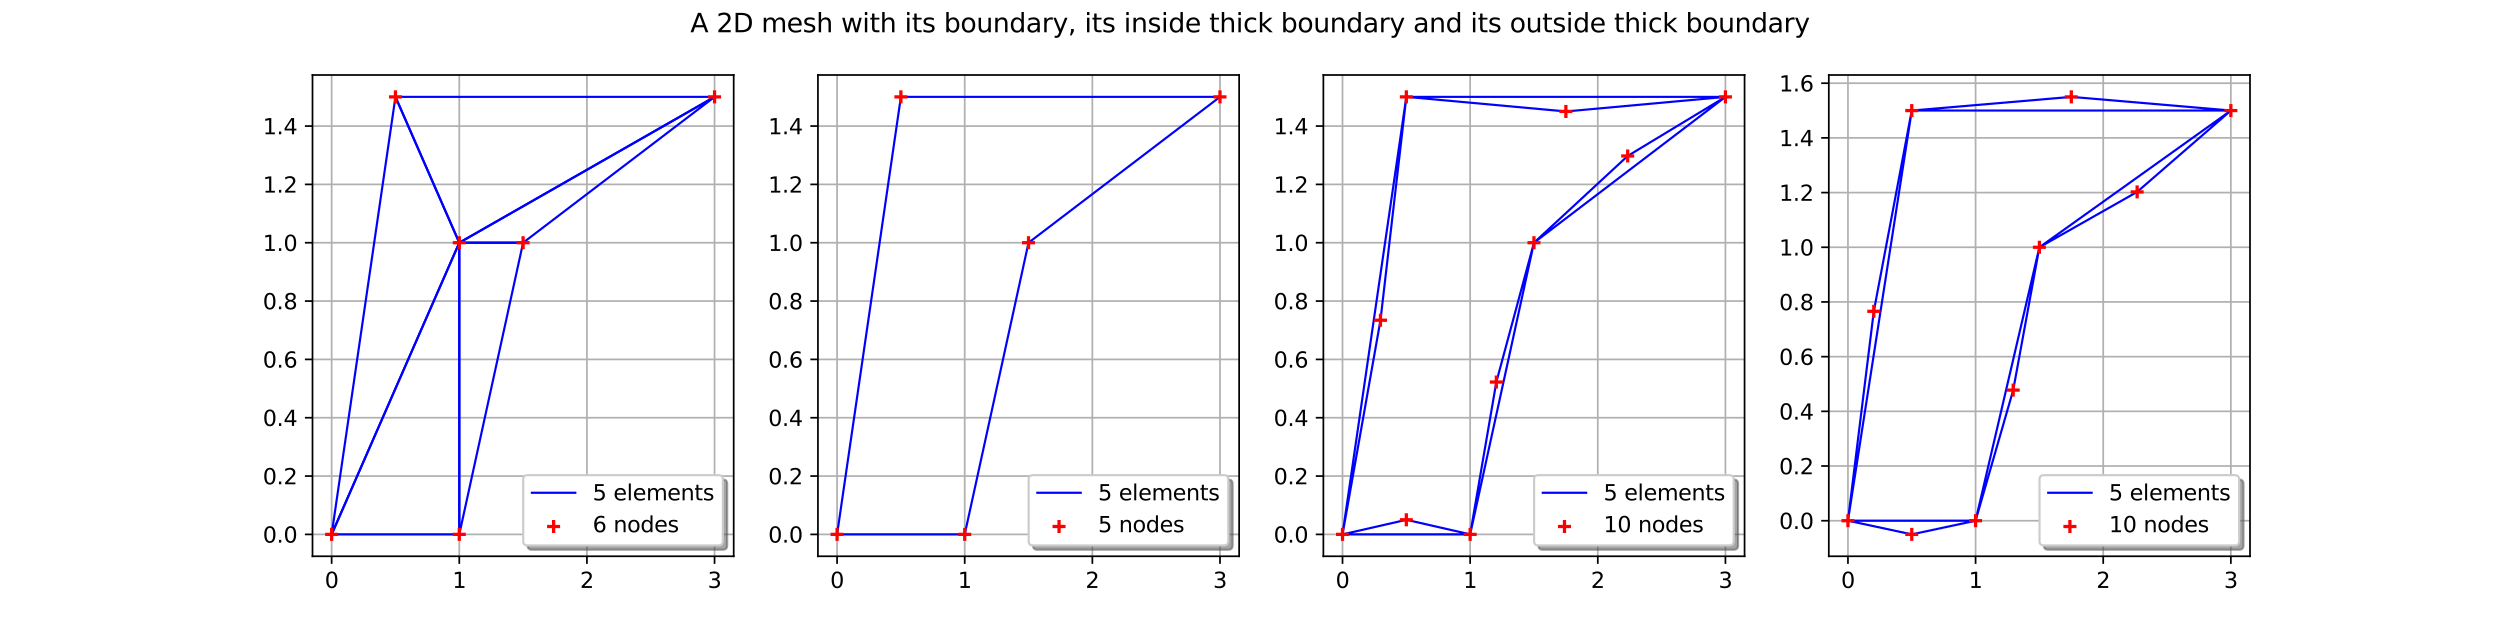 <?xml version="1.0" encoding="utf-8" standalone="no"?>
<!DOCTYPE svg PUBLIC "-//W3C//DTD SVG 1.1//EN"
  "http://www.w3.org/Graphics/SVG/1.1/DTD/svg11.dtd">
<svg xmlns:xlink="http://www.w3.org/1999/xlink" width="1152pt" height="288pt" viewBox="0 0 1152 288" xmlns="http://www.w3.org/2000/svg" version="1.1">
 <defs>
  <style type="text/css">*{stroke-linejoin: round; stroke-linecap: butt}</style>
 </defs>
 <g id="figure_1">
  <g id="patch_1">
   <path d="M 0 288 
L 1152 288 
L 1152 0 
L 0 0 
z
" style="fill: #ffffff"/>
  </g>
  <g id="axes_1">
   <g id="patch_2">
    <path d="M 144 256.32 
L 338.087 256.32 
L 338.087 34.56 
L 144 34.56 
z
" style="fill: #ffffff"/>
   </g>
   <g id="matplotlib.axis_1">
    <g id="xtick_1">
     <g id="line2d_1">
      <path d="M 152.822 256.32 
L 152.822 34.56 
" clip-path="url(#pdf3f36686b)" style="fill: none; stroke: #b0b0b0; stroke-width: 0.8; stroke-linecap: square"/>
     </g>
     <g id="line2d_2">
      <defs>
       <path id="mcd79ef9261" d="M 0 0 
L 0 3.5 
" style="stroke: #000000; stroke-width: 0.8"/>
      </defs>
      <g>
       <use xlink:href="#mcd79ef9261" x="152.822" y="256.32" style="stroke: #000000; stroke-width: 0.8"/>
      </g>
     </g>
     <g id="text_1">
      <!-- 0 -->
      <g transform="translate(149.641 270.918) scale(0.1 -0.1)">
       <defs>
        <path id="DejaVuSans-30" d="M 2034 4250 
Q 1547 4250 1301 3770 
Q 1056 3291 1056 2328 
Q 1056 1369 1301 889 
Q 1547 409 2034 409 
Q 2525 409 2770 889 
Q 3016 1369 3016 2328 
Q 3016 3291 2770 3770 
Q 2525 4250 2034 4250 
z
M 2034 4750 
Q 2819 4750 3233 4129 
Q 3647 3509 3647 2328 
Q 3647 1150 3233 529 
Q 2819 -91 2034 -91 
Q 1250 -91 836 529 
Q 422 1150 422 2328 
Q 422 3509 836 4129 
Q 1250 4750 2034 4750 
z
" transform="scale(0.016)"/>
       </defs>
       <use xlink:href="#DejaVuSans-30"/>
      </g>
     </g>
    </g>
    <g id="xtick_2">
     <g id="line2d_3">
      <path d="M 211.636 256.32 
L 211.636 34.56 
" clip-path="url(#pdf3f36686b)" style="fill: none; stroke: #b0b0b0; stroke-width: 0.8; stroke-linecap: square"/>
     </g>
     <g id="line2d_4">
      <g>
       <use xlink:href="#mcd79ef9261" x="211.636" y="256.32" style="stroke: #000000; stroke-width: 0.8"/>
      </g>
     </g>
     <g id="text_2">
      <!-- 1 -->
      <g transform="translate(208.455 270.918) scale(0.1 -0.1)">
       <defs>
        <path id="DejaVuSans-31" d="M 794 531 
L 1825 531 
L 1825 4091 
L 703 3866 
L 703 4441 
L 1819 4666 
L 2450 4666 
L 2450 531 
L 3481 531 
L 3481 0 
L 794 0 
L 794 531 
z
" transform="scale(0.016)"/>
       </defs>
       <use xlink:href="#DejaVuSans-31"/>
      </g>
     </g>
    </g>
    <g id="xtick_3">
     <g id="line2d_5">
      <path d="M 270.451 256.32 
L 270.451 34.56 
" clip-path="url(#pdf3f36686b)" style="fill: none; stroke: #b0b0b0; stroke-width: 0.8; stroke-linecap: square"/>
     </g>
     <g id="line2d_6">
      <g>
       <use xlink:href="#mcd79ef9261" x="270.451" y="256.32" style="stroke: #000000; stroke-width: 0.8"/>
      </g>
     </g>
     <g id="text_3">
      <!-- 2 -->
      <g transform="translate(267.269 270.918) scale(0.1 -0.1)">
       <defs>
        <path id="DejaVuSans-32" d="M 1228 531 
L 3431 531 
L 3431 0 
L 469 0 
L 469 531 
Q 828 903 1448 1529 
Q 2069 2156 2228 2338 
Q 2531 2678 2651 2914 
Q 2772 3150 2772 3378 
Q 2772 3750 2511 3984 
Q 2250 4219 1831 4219 
Q 1534 4219 1204 4116 
Q 875 4013 500 3803 
L 500 4441 
Q 881 4594 1212 4672 
Q 1544 4750 1819 4750 
Q 2544 4750 2975 4387 
Q 3406 4025 3406 3419 
Q 3406 3131 3298 2873 
Q 3191 2616 2906 2266 
Q 2828 2175 2409 1742 
Q 1991 1309 1228 531 
z
" transform="scale(0.016)"/>
       </defs>
       <use xlink:href="#DejaVuSans-32"/>
      </g>
     </g>
    </g>
    <g id="xtick_4">
     <g id="line2d_7">
      <path d="M 329.265 256.32 
L 329.265 34.56 
" clip-path="url(#pdf3f36686b)" style="fill: none; stroke: #b0b0b0; stroke-width: 0.8; stroke-linecap: square"/>
     </g>
     <g id="line2d_8">
      <g>
       <use xlink:href="#mcd79ef9261" x="329.265" y="256.32" style="stroke: #000000; stroke-width: 0.8"/>
      </g>
     </g>
     <g id="text_4">
      <!-- 3 -->
      <g transform="translate(326.084 270.918) scale(0.1 -0.1)">
       <defs>
        <path id="DejaVuSans-33" d="M 2597 2516 
Q 3050 2419 3304 2112 
Q 3559 1806 3559 1356 
Q 3559 666 3084 287 
Q 2609 -91 1734 -91 
Q 1441 -91 1130 -33 
Q 819 25 488 141 
L 488 750 
Q 750 597 1062 519 
Q 1375 441 1716 441 
Q 2309 441 2620 675 
Q 2931 909 2931 1356 
Q 2931 1769 2642 2001 
Q 2353 2234 1838 2234 
L 1294 2234 
L 1294 2753 
L 1863 2753 
Q 2328 2753 2575 2939 
Q 2822 3125 2822 3475 
Q 2822 3834 2567 4026 
Q 2313 4219 1838 4219 
Q 1578 4219 1281 4162 
Q 984 4106 628 3988 
L 628 4550 
Q 988 4650 1302 4700 
Q 1616 4750 1894 4750 
Q 2613 4750 3031 4423 
Q 3450 4097 3450 3541 
Q 3450 3153 3228 2886 
Q 3006 2619 2597 2516 
z
" transform="scale(0.016)"/>
       </defs>
       <use xlink:href="#DejaVuSans-33"/>
      </g>
     </g>
    </g>
   </g>
   <g id="matplotlib.axis_2">
    <g id="ytick_1">
     <g id="line2d_9">
      <path d="M 144 246.24 
L 338.087 246.24 
" clip-path="url(#pdf3f36686b)" style="fill: none; stroke: #b0b0b0; stroke-width: 0.8; stroke-linecap: square"/>
     </g>
     <g id="line2d_10">
      <defs>
       <path id="me036017a1b" d="M 0 0 
L -3.5 0 
" style="stroke: #000000; stroke-width: 0.8"/>
      </defs>
      <g>
       <use xlink:href="#me036017a1b" x="144" y="246.24" style="stroke: #000000; stroke-width: 0.8"/>
      </g>
     </g>
     <g id="text_5">
      <!-- 0.0 -->
      <g transform="translate(121.097 250.039) scale(0.1 -0.1)">
       <defs>
        <path id="DejaVuSans-2e" d="M 684 794 
L 1344 794 
L 1344 0 
L 684 0 
L 684 794 
z
" transform="scale(0.016)"/>
       </defs>
       <use xlink:href="#DejaVuSans-30"/>
       <use xlink:href="#DejaVuSans-2e" transform="translate(63.623 0)"/>
       <use xlink:href="#DejaVuSans-30" transform="translate(95.41 0)"/>
      </g>
     </g>
    </g>
    <g id="ytick_2">
     <g id="line2d_11">
      <path d="M 144 219.36 
L 338.087 219.36 
" clip-path="url(#pdf3f36686b)" style="fill: none; stroke: #b0b0b0; stroke-width: 0.8; stroke-linecap: square"/>
     </g>
     <g id="line2d_12">
      <g>
       <use xlink:href="#me036017a1b" x="144" y="219.36" style="stroke: #000000; stroke-width: 0.8"/>
      </g>
     </g>
     <g id="text_6">
      <!-- 0.2 -->
      <g transform="translate(121.097 223.159) scale(0.1 -0.1)">
       <use xlink:href="#DejaVuSans-30"/>
       <use xlink:href="#DejaVuSans-2e" transform="translate(63.623 0)"/>
       <use xlink:href="#DejaVuSans-32" transform="translate(95.41 0)"/>
      </g>
     </g>
    </g>
    <g id="ytick_3">
     <g id="line2d_13">
      <path d="M 144 192.48 
L 338.087 192.48 
" clip-path="url(#pdf3f36686b)" style="fill: none; stroke: #b0b0b0; stroke-width: 0.8; stroke-linecap: square"/>
     </g>
     <g id="line2d_14">
      <g>
       <use xlink:href="#me036017a1b" x="144" y="192.48" style="stroke: #000000; stroke-width: 0.8"/>
      </g>
     </g>
     <g id="text_7">
      <!-- 0.4 -->
      <g transform="translate(121.097 196.279) scale(0.1 -0.1)">
       <defs>
        <path id="DejaVuSans-34" d="M 2419 4116 
L 825 1625 
L 2419 1625 
L 2419 4116 
z
M 2253 4666 
L 3047 4666 
L 3047 1625 
L 3713 1625 
L 3713 1100 
L 3047 1100 
L 3047 0 
L 2419 0 
L 2419 1100 
L 313 1100 
L 313 1709 
L 2253 4666 
z
" transform="scale(0.016)"/>
       </defs>
       <use xlink:href="#DejaVuSans-30"/>
       <use xlink:href="#DejaVuSans-2e" transform="translate(63.623 0)"/>
       <use xlink:href="#DejaVuSans-34" transform="translate(95.41 0)"/>
      </g>
     </g>
    </g>
    <g id="ytick_4">
     <g id="line2d_15">
      <path d="M 144 165.6 
L 338.087 165.6 
" clip-path="url(#pdf3f36686b)" style="fill: none; stroke: #b0b0b0; stroke-width: 0.8; stroke-linecap: square"/>
     </g>
     <g id="line2d_16">
      <g>
       <use xlink:href="#me036017a1b" x="144" y="165.6" style="stroke: #000000; stroke-width: 0.8"/>
      </g>
     </g>
     <g id="text_8">
      <!-- 0.6 -->
      <g transform="translate(121.097 169.399) scale(0.1 -0.1)">
       <defs>
        <path id="DejaVuSans-36" d="M 2113 2584 
Q 1688 2584 1439 2293 
Q 1191 2003 1191 1497 
Q 1191 994 1439 701 
Q 1688 409 2113 409 
Q 2538 409 2786 701 
Q 3034 994 3034 1497 
Q 3034 2003 2786 2293 
Q 2538 2584 2113 2584 
z
M 3366 4563 
L 3366 3988 
Q 3128 4100 2886 4159 
Q 2644 4219 2406 4219 
Q 1781 4219 1451 3797 
Q 1122 3375 1075 2522 
Q 1259 2794 1537 2939 
Q 1816 3084 2150 3084 
Q 2853 3084 3261 2657 
Q 3669 2231 3669 1497 
Q 3669 778 3244 343 
Q 2819 -91 2113 -91 
Q 1303 -91 875 529 
Q 447 1150 447 2328 
Q 447 3434 972 4092 
Q 1497 4750 2381 4750 
Q 2619 4750 2861 4703 
Q 3103 4656 3366 4563 
z
" transform="scale(0.016)"/>
       </defs>
       <use xlink:href="#DejaVuSans-30"/>
       <use xlink:href="#DejaVuSans-2e" transform="translate(63.623 0)"/>
       <use xlink:href="#DejaVuSans-36" transform="translate(95.41 0)"/>
      </g>
     </g>
    </g>
    <g id="ytick_5">
     <g id="line2d_17">
      <path d="M 144 138.72 
L 338.087 138.72 
" clip-path="url(#pdf3f36686b)" style="fill: none; stroke: #b0b0b0; stroke-width: 0.8; stroke-linecap: square"/>
     </g>
     <g id="line2d_18">
      <g>
       <use xlink:href="#me036017a1b" x="144" y="138.72" style="stroke: #000000; stroke-width: 0.8"/>
      </g>
     </g>
     <g id="text_9">
      <!-- 0.8 -->
      <g transform="translate(121.097 142.519) scale(0.1 -0.1)">
       <defs>
        <path id="DejaVuSans-38" d="M 2034 2216 
Q 1584 2216 1326 1975 
Q 1069 1734 1069 1313 
Q 1069 891 1326 650 
Q 1584 409 2034 409 
Q 2484 409 2743 651 
Q 3003 894 3003 1313 
Q 3003 1734 2745 1975 
Q 2488 2216 2034 2216 
z
M 1403 2484 
Q 997 2584 770 2862 
Q 544 3141 544 3541 
Q 544 4100 942 4425 
Q 1341 4750 2034 4750 
Q 2731 4750 3128 4425 
Q 3525 4100 3525 3541 
Q 3525 3141 3298 2862 
Q 3072 2584 2669 2484 
Q 3125 2378 3379 2068 
Q 3634 1759 3634 1313 
Q 3634 634 3220 271 
Q 2806 -91 2034 -91 
Q 1263 -91 848 271 
Q 434 634 434 1313 
Q 434 1759 690 2068 
Q 947 2378 1403 2484 
z
M 1172 3481 
Q 1172 3119 1398 2916 
Q 1625 2713 2034 2713 
Q 2441 2713 2670 2916 
Q 2900 3119 2900 3481 
Q 2900 3844 2670 4047 
Q 2441 4250 2034 4250 
Q 1625 4250 1398 4047 
Q 1172 3844 1172 3481 
z
" transform="scale(0.016)"/>
       </defs>
       <use xlink:href="#DejaVuSans-30"/>
       <use xlink:href="#DejaVuSans-2e" transform="translate(63.623 0)"/>
       <use xlink:href="#DejaVuSans-38" transform="translate(95.41 0)"/>
      </g>
     </g>
    </g>
    <g id="ytick_6">
     <g id="line2d_19">
      <path d="M 144 111.84 
L 338.087 111.84 
" clip-path="url(#pdf3f36686b)" style="fill: none; stroke: #b0b0b0; stroke-width: 0.8; stroke-linecap: square"/>
     </g>
     <g id="line2d_20">
      <g>
       <use xlink:href="#me036017a1b" x="144" y="111.84" style="stroke: #000000; stroke-width: 0.8"/>
      </g>
     </g>
     <g id="text_10">
      <!-- 1.0 -->
      <g transform="translate(121.097 115.639) scale(0.1 -0.1)">
       <use xlink:href="#DejaVuSans-31"/>
       <use xlink:href="#DejaVuSans-2e" transform="translate(63.623 0)"/>
       <use xlink:href="#DejaVuSans-30" transform="translate(95.41 0)"/>
      </g>
     </g>
    </g>
    <g id="ytick_7">
     <g id="line2d_21">
      <path d="M 144 84.96 
L 338.087 84.96 
" clip-path="url(#pdf3f36686b)" style="fill: none; stroke: #b0b0b0; stroke-width: 0.8; stroke-linecap: square"/>
     </g>
     <g id="line2d_22">
      <g>
       <use xlink:href="#me036017a1b" x="144" y="84.96" style="stroke: #000000; stroke-width: 0.8"/>
      </g>
     </g>
     <g id="text_11">
      <!-- 1.2 -->
      <g transform="translate(121.097 88.759) scale(0.1 -0.1)">
       <use xlink:href="#DejaVuSans-31"/>
       <use xlink:href="#DejaVuSans-2e" transform="translate(63.623 0)"/>
       <use xlink:href="#DejaVuSans-32" transform="translate(95.41 0)"/>
      </g>
     </g>
    </g>
    <g id="ytick_8">
     <g id="line2d_23">
      <path d="M 144 58.08 
L 338.087 58.08 
" clip-path="url(#pdf3f36686b)" style="fill: none; stroke: #b0b0b0; stroke-width: 0.8; stroke-linecap: square"/>
     </g>
     <g id="line2d_24">
      <g>
       <use xlink:href="#me036017a1b" x="144" y="58.08" style="stroke: #000000; stroke-width: 0.8"/>
      </g>
     </g>
     <g id="text_12">
      <!-- 1.4 -->
      <g transform="translate(121.097 61.879) scale(0.1 -0.1)">
       <use xlink:href="#DejaVuSans-31"/>
       <use xlink:href="#DejaVuSans-2e" transform="translate(63.623 0)"/>
       <use xlink:href="#DejaVuSans-34" transform="translate(95.41 0)"/>
      </g>
     </g>
    </g>
   </g>
   <g id="line2d_25">
    <path d="M 152.822 246.24 
L 211.636 246.24 
L 211.636 111.84 
L 152.822 246.24 
" clip-path="url(#pdf3f36686b)" style="fill: none; stroke: #0000ff; stroke-linecap: square"/>
   </g>
   <g id="line2d_26">
    <path d="M 211.636 246.24 
L 211.636 111.84 
L 241.043 111.84 
L 211.636 246.24 
" clip-path="url(#pdf3f36686b)" style="fill: none; stroke: #0000ff; stroke-linecap: square"/>
   </g>
   <g id="line2d_27">
    <path d="M 211.636 111.84 
L 241.043 111.84 
L 329.265 44.64 
L 211.636 111.84 
" clip-path="url(#pdf3f36686b)" style="fill: none; stroke: #0000ff; stroke-linecap: square"/>
   </g>
   <g id="line2d_28">
    <path d="M 211.636 111.84 
L 329.265 44.64 
L 182.229 44.64 
L 211.636 111.84 
" clip-path="url(#pdf3f36686b)" style="fill: none; stroke: #0000ff; stroke-linecap: square"/>
   </g>
   <g id="patch_3">
    <path d="M 144 256.32 
L 144 34.56 
" style="fill: none; stroke: #000000; stroke-width: 0.8; stroke-linejoin: miter; stroke-linecap: square"/>
   </g>
   <g id="patch_4">
    <path d="M 338.087 256.32 
L 338.087 34.56 
" style="fill: none; stroke: #000000; stroke-width: 0.8; stroke-linejoin: miter; stroke-linecap: square"/>
   </g>
   <g id="patch_5">
    <path d="M 144 256.32 
L 338.087 256.32 
" style="fill: none; stroke: #000000; stroke-width: 0.8; stroke-linejoin: miter; stroke-linecap: square"/>
   </g>
   <g id="patch_6">
    <path d="M 144 34.56 
L 338.087 34.56 
" style="fill: none; stroke: #000000; stroke-width: 0.8; stroke-linejoin: miter; stroke-linecap: square"/>
   </g>
   <g id="line2d_29">
    <path d="M 152.822 246.24 
L 211.636 111.84 
L 182.229 44.64 
L 152.822 246.24 
" clip-path="url(#pdf3f36686b)" style="fill: none; stroke: #0000ff; stroke-linecap: square"/>
   </g>
   <g id="PathCollection_1">
    <defs>
     <path id="m0c4842d30c" d="M -3 0 
L 3 0 
M 0 3 
L 0 -3 
" style="stroke: #ff0000; stroke-width: 1.5"/>
    </defs>
    <g clip-path="url(#pdf3f36686b)">
     <use xlink:href="#m0c4842d30c" x="152.822" y="246.24" style="fill: #ff0000; stroke: #ff0000; stroke-width: 1.5"/>
     <use xlink:href="#m0c4842d30c" x="211.636" y="246.24" style="fill: #ff0000; stroke: #ff0000; stroke-width: 1.5"/>
     <use xlink:href="#m0c4842d30c" x="211.636" y="111.84" style="fill: #ff0000; stroke: #ff0000; stroke-width: 1.5"/>
     <use xlink:href="#m0c4842d30c" x="241.043" y="111.84" style="fill: #ff0000; stroke: #ff0000; stroke-width: 1.5"/>
     <use xlink:href="#m0c4842d30c" x="329.265" y="44.64" style="fill: #ff0000; stroke: #ff0000; stroke-width: 1.5"/>
     <use xlink:href="#m0c4842d30c" x="182.229" y="44.64" style="fill: #ff0000; stroke: #ff0000; stroke-width: 1.5"/>
    </g>
   </g>
   <g id="legend_1">
    <g id="patch_7">
     <path d="M 245.101 253.32 
L 333.087 253.32 
Q 335.087 253.32 335.087 251.32 
L 335.087 222.964 
Q 335.087 220.964 333.087 220.964 
L 245.101 220.964 
Q 243.101 220.964 243.101 222.964 
L 243.101 251.32 
Q 243.101 253.32 245.101 253.32 
z
" style="fill: #4d4d4d; opacity: 0.5; stroke: #4d4d4d; stroke-linejoin: miter"/>
    </g>
    <g id="patch_8">
     <path d="M 243.101 251.32 
L 331.087 251.32 
Q 333.087 251.32 333.087 249.32 
L 333.087 220.964 
Q 333.087 218.964 331.087 218.964 
L 243.101 218.964 
Q 241.101 218.964 241.101 220.964 
L 241.101 249.32 
Q 241.101 251.32 243.101 251.32 
z
" style="fill: #ffffff; stroke: #cccccc; stroke-linejoin: miter"/>
    </g>
    <g id="line2d_30">
     <path d="M 245.101 227.062 
L 255.101 227.062 
L 265.101 227.062 
" style="fill: none; stroke: #0000ff; stroke-linecap: square"/>
    </g>
    <g id="text_13">
     <!-- 5 elements -->
     <g transform="translate(273.101 230.562) scale(0.1 -0.1)">
      <defs>
       <path id="DejaVuSans-35" d="M 691 4666 
L 3169 4666 
L 3169 4134 
L 1269 4134 
L 1269 2991 
Q 1406 3038 1543 3061 
Q 1681 3084 1819 3084 
Q 2600 3084 3056 2656 
Q 3513 2228 3513 1497 
Q 3513 744 3044 326 
Q 2575 -91 1722 -91 
Q 1428 -91 1123 -41 
Q 819 9 494 109 
L 494 744 
Q 775 591 1075 516 
Q 1375 441 1709 441 
Q 2250 441 2565 725 
Q 2881 1009 2881 1497 
Q 2881 1984 2565 2268 
Q 2250 2553 1709 2553 
Q 1456 2553 1204 2497 
Q 953 2441 691 2322 
L 691 4666 
z
" transform="scale(0.016)"/>
       <path id="DejaVuSans-20" transform="scale(0.016)"/>
       <path id="DejaVuSans-65" d="M 3597 1894 
L 3597 1613 
L 953 1613 
Q 991 1019 1311 708 
Q 1631 397 2203 397 
Q 2534 397 2845 478 
Q 3156 559 3463 722 
L 3463 178 
Q 3153 47 2828 -22 
Q 2503 -91 2169 -91 
Q 1331 -91 842 396 
Q 353 884 353 1716 
Q 353 2575 817 3079 
Q 1281 3584 2069 3584 
Q 2775 3584 3186 3129 
Q 3597 2675 3597 1894 
z
M 3022 2063 
Q 3016 2534 2758 2815 
Q 2500 3097 2075 3097 
Q 1594 3097 1305 2825 
Q 1016 2553 972 2059 
L 3022 2063 
z
" transform="scale(0.016)"/>
       <path id="DejaVuSans-6c" d="M 603 4863 
L 1178 4863 
L 1178 0 
L 603 0 
L 603 4863 
z
" transform="scale(0.016)"/>
       <path id="DejaVuSans-6d" d="M 3328 2828 
Q 3544 3216 3844 3400 
Q 4144 3584 4550 3584 
Q 5097 3584 5394 3201 
Q 5691 2819 5691 2113 
L 5691 0 
L 5113 0 
L 5113 2094 
Q 5113 2597 4934 2840 
Q 4756 3084 4391 3084 
Q 3944 3084 3684 2787 
Q 3425 2491 3425 1978 
L 3425 0 
L 2847 0 
L 2847 2094 
Q 2847 2600 2669 2842 
Q 2491 3084 2119 3084 
Q 1678 3084 1418 2786 
Q 1159 2488 1159 1978 
L 1159 0 
L 581 0 
L 581 3500 
L 1159 3500 
L 1159 2956 
Q 1356 3278 1631 3431 
Q 1906 3584 2284 3584 
Q 2666 3584 2933 3390 
Q 3200 3197 3328 2828 
z
" transform="scale(0.016)"/>
       <path id="DejaVuSans-6e" d="M 3513 2113 
L 3513 0 
L 2938 0 
L 2938 2094 
Q 2938 2591 2744 2837 
Q 2550 3084 2163 3084 
Q 1697 3084 1428 2787 
Q 1159 2491 1159 1978 
L 1159 0 
L 581 0 
L 581 3500 
L 1159 3500 
L 1159 2956 
Q 1366 3272 1645 3428 
Q 1925 3584 2291 3584 
Q 2894 3584 3203 3211 
Q 3513 2838 3513 2113 
z
" transform="scale(0.016)"/>
       <path id="DejaVuSans-74" d="M 1172 4494 
L 1172 3500 
L 2356 3500 
L 2356 3053 
L 1172 3053 
L 1172 1153 
Q 1172 725 1289 603 
Q 1406 481 1766 481 
L 2356 481 
L 2356 0 
L 1766 0 
Q 1100 0 847 248 
Q 594 497 594 1153 
L 594 3053 
L 172 3053 
L 172 3500 
L 594 3500 
L 594 4494 
L 1172 4494 
z
" transform="scale(0.016)"/>
       <path id="DejaVuSans-73" d="M 2834 3397 
L 2834 2853 
Q 2591 2978 2328 3040 
Q 2066 3103 1784 3103 
Q 1356 3103 1142 2972 
Q 928 2841 928 2578 
Q 928 2378 1081 2264 
Q 1234 2150 1697 2047 
L 1894 2003 
Q 2506 1872 2764 1633 
Q 3022 1394 3022 966 
Q 3022 478 2636 193 
Q 2250 -91 1575 -91 
Q 1294 -91 989 -36 
Q 684 19 347 128 
L 347 722 
Q 666 556 975 473 
Q 1284 391 1588 391 
Q 1994 391 2212 530 
Q 2431 669 2431 922 
Q 2431 1156 2273 1281 
Q 2116 1406 1581 1522 
L 1381 1569 
Q 847 1681 609 1914 
Q 372 2147 372 2553 
Q 372 3047 722 3315 
Q 1072 3584 1716 3584 
Q 2034 3584 2315 3537 
Q 2597 3491 2834 3397 
z
" transform="scale(0.016)"/>
      </defs>
      <use xlink:href="#DejaVuSans-35"/>
      <use xlink:href="#DejaVuSans-20" transform="translate(63.623 0)"/>
      <use xlink:href="#DejaVuSans-65" transform="translate(95.41 0)"/>
      <use xlink:href="#DejaVuSans-6c" transform="translate(156.934 0)"/>
      <use xlink:href="#DejaVuSans-65" transform="translate(184.717 0)"/>
      <use xlink:href="#DejaVuSans-6d" transform="translate(246.24 0)"/>
      <use xlink:href="#DejaVuSans-65" transform="translate(343.652 0)"/>
      <use xlink:href="#DejaVuSans-6e" transform="translate(405.176 0)"/>
      <use xlink:href="#DejaVuSans-74" transform="translate(468.555 0)"/>
      <use xlink:href="#DejaVuSans-73" transform="translate(507.764 0)"/>
     </g>
    </g>
    <g id="PathCollection_2">
     <g>
      <use xlink:href="#m0c4842d30c" x="255.101" y="242.615" style="fill: #ff0000; stroke: #ff0000; stroke-width: 1.5"/>
     </g>
    </g>
    <g id="text_14">
     <!-- 6 nodes -->
     <g transform="translate(273.101 245.24) scale(0.1 -0.1)">
      <defs>
       <path id="DejaVuSans-6f" d="M 1959 3097 
Q 1497 3097 1228 2736 
Q 959 2375 959 1747 
Q 959 1119 1226 758 
Q 1494 397 1959 397 
Q 2419 397 2687 759 
Q 2956 1122 2956 1747 
Q 2956 2369 2687 2733 
Q 2419 3097 1959 3097 
z
M 1959 3584 
Q 2709 3584 3137 3096 
Q 3566 2609 3566 1747 
Q 3566 888 3137 398 
Q 2709 -91 1959 -91 
Q 1206 -91 779 398 
Q 353 888 353 1747 
Q 353 2609 779 3096 
Q 1206 3584 1959 3584 
z
" transform="scale(0.016)"/>
       <path id="DejaVuSans-64" d="M 2906 2969 
L 2906 4863 
L 3481 4863 
L 3481 0 
L 2906 0 
L 2906 525 
Q 2725 213 2448 61 
Q 2172 -91 1784 -91 
Q 1150 -91 751 415 
Q 353 922 353 1747 
Q 353 2572 751 3078 
Q 1150 3584 1784 3584 
Q 2172 3584 2448 3432 
Q 2725 3281 2906 2969 
z
M 947 1747 
Q 947 1113 1208 752 
Q 1469 391 1925 391 
Q 2381 391 2643 752 
Q 2906 1113 2906 1747 
Q 2906 2381 2643 2742 
Q 2381 3103 1925 3103 
Q 1469 3103 1208 2742 
Q 947 2381 947 1747 
z
" transform="scale(0.016)"/>
      </defs>
      <use xlink:href="#DejaVuSans-36"/>
      <use xlink:href="#DejaVuSans-20" transform="translate(63.623 0)"/>
      <use xlink:href="#DejaVuSans-6e" transform="translate(95.41 0)"/>
      <use xlink:href="#DejaVuSans-6f" transform="translate(158.789 0)"/>
      <use xlink:href="#DejaVuSans-64" transform="translate(219.971 0)"/>
      <use xlink:href="#DejaVuSans-65" transform="translate(283.447 0)"/>
      <use xlink:href="#DejaVuSans-73" transform="translate(344.971 0)"/>
     </g>
    </g>
   </g>
  </g>
  <g id="axes_2">
   <g id="patch_9">
    <path d="M 376.904 256.32 
L 570.991 256.32 
L 570.991 34.56 
L 376.904 34.56 
z
" style="fill: #ffffff"/>
   </g>
   <g id="matplotlib.axis_3">
    <g id="xtick_5">
     <g id="line2d_31">
      <path d="M 385.726 256.32 
L 385.726 34.56 
" clip-path="url(#p8219611fc3)" style="fill: none; stroke: #b0b0b0; stroke-width: 0.8; stroke-linecap: square"/>
     </g>
     <g id="line2d_32">
      <g>
       <use xlink:href="#mcd79ef9261" x="385.726" y="256.32" style="stroke: #000000; stroke-width: 0.8"/>
      </g>
     </g>
     <g id="text_15">
      <!-- 0 -->
      <g transform="translate(382.545 270.918) scale(0.1 -0.1)">
       <use xlink:href="#DejaVuSans-30"/>
      </g>
     </g>
    </g>
    <g id="xtick_6">
     <g id="line2d_33">
      <path d="M 444.541 256.32 
L 444.541 34.56 
" clip-path="url(#p8219611fc3)" style="fill: none; stroke: #b0b0b0; stroke-width: 0.8; stroke-linecap: square"/>
     </g>
     <g id="line2d_34">
      <g>
       <use xlink:href="#mcd79ef9261" x="444.541" y="256.32" style="stroke: #000000; stroke-width: 0.8"/>
      </g>
     </g>
     <g id="text_16">
      <!-- 1 -->
      <g transform="translate(441.359 270.918) scale(0.1 -0.1)">
       <use xlink:href="#DejaVuSans-31"/>
      </g>
     </g>
    </g>
    <g id="xtick_7">
     <g id="line2d_35">
      <path d="M 503.355 256.32 
L 503.355 34.56 
" clip-path="url(#p8219611fc3)" style="fill: none; stroke: #b0b0b0; stroke-width: 0.8; stroke-linecap: square"/>
     </g>
     <g id="line2d_36">
      <g>
       <use xlink:href="#mcd79ef9261" x="503.355" y="256.32" style="stroke: #000000; stroke-width: 0.8"/>
      </g>
     </g>
     <g id="text_17">
      <!-- 2 -->
      <g transform="translate(500.174 270.918) scale(0.1 -0.1)">
       <use xlink:href="#DejaVuSans-32"/>
      </g>
     </g>
    </g>
    <g id="xtick_8">
     <g id="line2d_37">
      <path d="M 562.169 256.32 
L 562.169 34.56 
" clip-path="url(#p8219611fc3)" style="fill: none; stroke: #b0b0b0; stroke-width: 0.8; stroke-linecap: square"/>
     </g>
     <g id="line2d_38">
      <g>
       <use xlink:href="#mcd79ef9261" x="562.169" y="256.32" style="stroke: #000000; stroke-width: 0.8"/>
      </g>
     </g>
     <g id="text_18">
      <!-- 3 -->
      <g transform="translate(558.988 270.918) scale(0.1 -0.1)">
       <use xlink:href="#DejaVuSans-33"/>
      </g>
     </g>
    </g>
   </g>
   <g id="matplotlib.axis_4">
    <g id="ytick_9">
     <g id="line2d_39">
      <path d="M 376.904 246.24 
L 570.991 246.24 
" clip-path="url(#p8219611fc3)" style="fill: none; stroke: #b0b0b0; stroke-width: 0.8; stroke-linecap: square"/>
     </g>
     <g id="line2d_40">
      <g>
       <use xlink:href="#me036017a1b" x="376.904" y="246.24" style="stroke: #000000; stroke-width: 0.8"/>
      </g>
     </g>
     <g id="text_19">
      <!-- 0.0 -->
      <g transform="translate(354.001 250.039) scale(0.1 -0.1)">
       <use xlink:href="#DejaVuSans-30"/>
       <use xlink:href="#DejaVuSans-2e" transform="translate(63.623 0)"/>
       <use xlink:href="#DejaVuSans-30" transform="translate(95.41 0)"/>
      </g>
     </g>
    </g>
    <g id="ytick_10">
     <g id="line2d_41">
      <path d="M 376.904 219.36 
L 570.991 219.36 
" clip-path="url(#p8219611fc3)" style="fill: none; stroke: #b0b0b0; stroke-width: 0.8; stroke-linecap: square"/>
     </g>
     <g id="line2d_42">
      <g>
       <use xlink:href="#me036017a1b" x="376.904" y="219.36" style="stroke: #000000; stroke-width: 0.8"/>
      </g>
     </g>
     <g id="text_20">
      <!-- 0.2 -->
      <g transform="translate(354.001 223.159) scale(0.1 -0.1)">
       <use xlink:href="#DejaVuSans-30"/>
       <use xlink:href="#DejaVuSans-2e" transform="translate(63.623 0)"/>
       <use xlink:href="#DejaVuSans-32" transform="translate(95.41 0)"/>
      </g>
     </g>
    </g>
    <g id="ytick_11">
     <g id="line2d_43">
      <path d="M 376.904 192.48 
L 570.991 192.48 
" clip-path="url(#p8219611fc3)" style="fill: none; stroke: #b0b0b0; stroke-width: 0.8; stroke-linecap: square"/>
     </g>
     <g id="line2d_44">
      <g>
       <use xlink:href="#me036017a1b" x="376.904" y="192.48" style="stroke: #000000; stroke-width: 0.8"/>
      </g>
     </g>
     <g id="text_21">
      <!-- 0.4 -->
      <g transform="translate(354.001 196.279) scale(0.1 -0.1)">
       <use xlink:href="#DejaVuSans-30"/>
       <use xlink:href="#DejaVuSans-2e" transform="translate(63.623 0)"/>
       <use xlink:href="#DejaVuSans-34" transform="translate(95.41 0)"/>
      </g>
     </g>
    </g>
    <g id="ytick_12">
     <g id="line2d_45">
      <path d="M 376.904 165.6 
L 570.991 165.6 
" clip-path="url(#p8219611fc3)" style="fill: none; stroke: #b0b0b0; stroke-width: 0.8; stroke-linecap: square"/>
     </g>
     <g id="line2d_46">
      <g>
       <use xlink:href="#me036017a1b" x="376.904" y="165.6" style="stroke: #000000; stroke-width: 0.8"/>
      </g>
     </g>
     <g id="text_22">
      <!-- 0.6 -->
      <g transform="translate(354.001 169.399) scale(0.1 -0.1)">
       <use xlink:href="#DejaVuSans-30"/>
       <use xlink:href="#DejaVuSans-2e" transform="translate(63.623 0)"/>
       <use xlink:href="#DejaVuSans-36" transform="translate(95.41 0)"/>
      </g>
     </g>
    </g>
    <g id="ytick_13">
     <g id="line2d_47">
      <path d="M 376.904 138.72 
L 570.991 138.72 
" clip-path="url(#p8219611fc3)" style="fill: none; stroke: #b0b0b0; stroke-width: 0.8; stroke-linecap: square"/>
     </g>
     <g id="line2d_48">
      <g>
       <use xlink:href="#me036017a1b" x="376.904" y="138.72" style="stroke: #000000; stroke-width: 0.8"/>
      </g>
     </g>
     <g id="text_23">
      <!-- 0.8 -->
      <g transform="translate(354.001 142.519) scale(0.1 -0.1)">
       <use xlink:href="#DejaVuSans-30"/>
       <use xlink:href="#DejaVuSans-2e" transform="translate(63.623 0)"/>
       <use xlink:href="#DejaVuSans-38" transform="translate(95.41 0)"/>
      </g>
     </g>
    </g>
    <g id="ytick_14">
     <g id="line2d_49">
      <path d="M 376.904 111.84 
L 570.991 111.84 
" clip-path="url(#p8219611fc3)" style="fill: none; stroke: #b0b0b0; stroke-width: 0.8; stroke-linecap: square"/>
     </g>
     <g id="line2d_50">
      <g>
       <use xlink:href="#me036017a1b" x="376.904" y="111.84" style="stroke: #000000; stroke-width: 0.8"/>
      </g>
     </g>
     <g id="text_24">
      <!-- 1.0 -->
      <g transform="translate(354.001 115.639) scale(0.1 -0.1)">
       <use xlink:href="#DejaVuSans-31"/>
       <use xlink:href="#DejaVuSans-2e" transform="translate(63.623 0)"/>
       <use xlink:href="#DejaVuSans-30" transform="translate(95.41 0)"/>
      </g>
     </g>
    </g>
    <g id="ytick_15">
     <g id="line2d_51">
      <path d="M 376.904 84.96 
L 570.991 84.96 
" clip-path="url(#p8219611fc3)" style="fill: none; stroke: #b0b0b0; stroke-width: 0.8; stroke-linecap: square"/>
     </g>
     <g id="line2d_52">
      <g>
       <use xlink:href="#me036017a1b" x="376.904" y="84.96" style="stroke: #000000; stroke-width: 0.8"/>
      </g>
     </g>
     <g id="text_25">
      <!-- 1.2 -->
      <g transform="translate(354.001 88.759) scale(0.1 -0.1)">
       <use xlink:href="#DejaVuSans-31"/>
       <use xlink:href="#DejaVuSans-2e" transform="translate(63.623 0)"/>
       <use xlink:href="#DejaVuSans-32" transform="translate(95.41 0)"/>
      </g>
     </g>
    </g>
    <g id="ytick_16">
     <g id="line2d_53">
      <path d="M 376.904 58.08 
L 570.991 58.08 
" clip-path="url(#p8219611fc3)" style="fill: none; stroke: #b0b0b0; stroke-width: 0.8; stroke-linecap: square"/>
     </g>
     <g id="line2d_54">
      <g>
       <use xlink:href="#me036017a1b" x="376.904" y="58.08" style="stroke: #000000; stroke-width: 0.8"/>
      </g>
     </g>
     <g id="text_26">
      <!-- 1.4 -->
      <g transform="translate(354.001 61.879) scale(0.1 -0.1)">
       <use xlink:href="#DejaVuSans-31"/>
       <use xlink:href="#DejaVuSans-2e" transform="translate(63.623 0)"/>
       <use xlink:href="#DejaVuSans-34" transform="translate(95.41 0)"/>
      </g>
     </g>
    </g>
   </g>
   <g id="line2d_55">
    <path d="M 385.726 246.24 
L 415.134 44.64 
L 415.134 44.64 
L 385.726 246.24 
" clip-path="url(#p8219611fc3)" style="fill: none; stroke: #0000ff; stroke-linecap: square"/>
   </g>
   <g id="line2d_56">
    <path d="M 562.169 44.64 
L 415.134 44.64 
L 415.134 44.64 
L 562.169 44.64 
" clip-path="url(#p8219611fc3)" style="fill: none; stroke: #0000ff; stroke-linecap: square"/>
   </g>
   <g id="line2d_57">
    <path d="M 473.948 111.84 
L 562.169 44.64 
L 562.169 44.64 
L 473.948 111.84 
" clip-path="url(#p8219611fc3)" style="fill: none; stroke: #0000ff; stroke-linecap: square"/>
   </g>
   <g id="line2d_58">
    <path d="M 444.541 246.24 
L 473.948 111.84 
L 473.948 111.84 
L 444.541 246.24 
" clip-path="url(#p8219611fc3)" style="fill: none; stroke: #0000ff; stroke-linecap: square"/>
   </g>
   <g id="patch_10">
    <path d="M 376.904 256.32 
L 376.904 34.56 
" style="fill: none; stroke: #000000; stroke-width: 0.8; stroke-linejoin: miter; stroke-linecap: square"/>
   </g>
   <g id="patch_11">
    <path d="M 570.991 256.32 
L 570.991 34.56 
" style="fill: none; stroke: #000000; stroke-width: 0.8; stroke-linejoin: miter; stroke-linecap: square"/>
   </g>
   <g id="patch_12">
    <path d="M 376.904 256.32 
L 570.991 256.32 
" style="fill: none; stroke: #000000; stroke-width: 0.8; stroke-linejoin: miter; stroke-linecap: square"/>
   </g>
   <g id="patch_13">
    <path d="M 376.904 34.56 
L 570.991 34.56 
" style="fill: none; stroke: #000000; stroke-width: 0.8; stroke-linejoin: miter; stroke-linecap: square"/>
   </g>
   <g id="line2d_59">
    <path d="M 385.726 246.24 
L 444.541 246.24 
L 444.541 246.24 
L 385.726 246.24 
" clip-path="url(#p8219611fc3)" style="fill: none; stroke: #0000ff; stroke-linecap: square"/>
   </g>
   <g id="PathCollection_3">
    <g clip-path="url(#p8219611fc3)">
     <use xlink:href="#m0c4842d30c" x="385.726" y="246.24" style="fill: #ff0000; stroke: #ff0000; stroke-width: 1.5"/>
     <use xlink:href="#m0c4842d30c" x="415.134" y="44.64" style="fill: #ff0000; stroke: #ff0000; stroke-width: 1.5"/>
     <use xlink:href="#m0c4842d30c" x="562.169" y="44.64" style="fill: #ff0000; stroke: #ff0000; stroke-width: 1.5"/>
     <use xlink:href="#m0c4842d30c" x="473.948" y="111.84" style="fill: #ff0000; stroke: #ff0000; stroke-width: 1.5"/>
     <use xlink:href="#m0c4842d30c" x="444.541" y="246.24" style="fill: #ff0000; stroke: #ff0000; stroke-width: 1.5"/>
    </g>
   </g>
   <g id="legend_2">
    <g id="patch_14">
     <path d="M 478.005 253.32 
L 565.991 253.32 
Q 567.991 253.32 567.991 251.32 
L 567.991 222.964 
Q 567.991 220.964 565.991 220.964 
L 478.005 220.964 
Q 476.005 220.964 476.005 222.964 
L 476.005 251.32 
Q 476.005 253.32 478.005 253.32 
z
" style="fill: #4d4d4d; opacity: 0.5; stroke: #4d4d4d; stroke-linejoin: miter"/>
    </g>
    <g id="patch_15">
     <path d="M 476.005 251.32 
L 563.991 251.32 
Q 565.991 251.32 565.991 249.32 
L 565.991 220.964 
Q 565.991 218.964 563.991 218.964 
L 476.005 218.964 
Q 474.005 218.964 474.005 220.964 
L 474.005 249.32 
Q 474.005 251.32 476.005 251.32 
z
" style="fill: #ffffff; stroke: #cccccc; stroke-linejoin: miter"/>
    </g>
    <g id="line2d_60">
     <path d="M 478.005 227.062 
L 488.005 227.062 
L 498.005 227.062 
" style="fill: none; stroke: #0000ff; stroke-linecap: square"/>
    </g>
    <g id="text_27">
     <!-- 5 elements -->
     <g transform="translate(506.005 230.562) scale(0.1 -0.1)">
      <use xlink:href="#DejaVuSans-35"/>
      <use xlink:href="#DejaVuSans-20" transform="translate(63.623 0)"/>
      <use xlink:href="#DejaVuSans-65" transform="translate(95.41 0)"/>
      <use xlink:href="#DejaVuSans-6c" transform="translate(156.934 0)"/>
      <use xlink:href="#DejaVuSans-65" transform="translate(184.717 0)"/>
      <use xlink:href="#DejaVuSans-6d" transform="translate(246.24 0)"/>
      <use xlink:href="#DejaVuSans-65" transform="translate(343.652 0)"/>
      <use xlink:href="#DejaVuSans-6e" transform="translate(405.176 0)"/>
      <use xlink:href="#DejaVuSans-74" transform="translate(468.555 0)"/>
      <use xlink:href="#DejaVuSans-73" transform="translate(507.764 0)"/>
     </g>
    </g>
    <g id="PathCollection_4">
     <g>
      <use xlink:href="#m0c4842d30c" x="488.005" y="242.615" style="fill: #ff0000; stroke: #ff0000; stroke-width: 1.5"/>
     </g>
    </g>
    <g id="text_28">
     <!-- 5 nodes -->
     <g transform="translate(506.005 245.24) scale(0.1 -0.1)">
      <use xlink:href="#DejaVuSans-35"/>
      <use xlink:href="#DejaVuSans-20" transform="translate(63.623 0)"/>
      <use xlink:href="#DejaVuSans-6e" transform="translate(95.41 0)"/>
      <use xlink:href="#DejaVuSans-6f" transform="translate(158.789 0)"/>
      <use xlink:href="#DejaVuSans-64" transform="translate(219.971 0)"/>
      <use xlink:href="#DejaVuSans-65" transform="translate(283.447 0)"/>
      <use xlink:href="#DejaVuSans-73" transform="translate(344.971 0)"/>
     </g>
    </g>
   </g>
  </g>
  <g id="axes_3">
   <g id="patch_16">
    <path d="M 609.809 256.32 
L 803.896 256.32 
L 803.896 34.56 
L 609.809 34.56 
z
" style="fill: #ffffff"/>
   </g>
   <g id="matplotlib.axis_5">
    <g id="xtick_9">
     <g id="line2d_61">
      <path d="M 618.631 256.32 
L 618.631 34.56 
" clip-path="url(#p3c4809fcad)" style="fill: none; stroke: #b0b0b0; stroke-width: 0.8; stroke-linecap: square"/>
     </g>
     <g id="line2d_62">
      <g>
       <use xlink:href="#mcd79ef9261" x="618.631" y="256.32" style="stroke: #000000; stroke-width: 0.8"/>
      </g>
     </g>
     <g id="text_29">
      <!-- 0 -->
      <g transform="translate(615.45 270.918) scale(0.1 -0.1)">
       <use xlink:href="#DejaVuSans-30"/>
      </g>
     </g>
    </g>
    <g id="xtick_10">
     <g id="line2d_63">
      <path d="M 677.445 256.32 
L 677.445 34.56 
" clip-path="url(#p3c4809fcad)" style="fill: none; stroke: #b0b0b0; stroke-width: 0.8; stroke-linecap: square"/>
     </g>
     <g id="line2d_64">
      <g>
       <use xlink:href="#mcd79ef9261" x="677.445" y="256.32" style="stroke: #000000; stroke-width: 0.8"/>
      </g>
     </g>
     <g id="text_30">
      <!-- 1 -->
      <g transform="translate(674.264 270.918) scale(0.1 -0.1)">
       <use xlink:href="#DejaVuSans-31"/>
      </g>
     </g>
    </g>
    <g id="xtick_11">
     <g id="line2d_65">
      <path d="M 736.259 256.32 
L 736.259 34.56 
" clip-path="url(#p3c4809fcad)" style="fill: none; stroke: #b0b0b0; stroke-width: 0.8; stroke-linecap: square"/>
     </g>
     <g id="line2d_66">
      <g>
       <use xlink:href="#mcd79ef9261" x="736.259" y="256.32" style="stroke: #000000; stroke-width: 0.8"/>
      </g>
     </g>
     <g id="text_31">
      <!-- 2 -->
      <g transform="translate(733.078 270.918) scale(0.1 -0.1)">
       <use xlink:href="#DejaVuSans-32"/>
      </g>
     </g>
    </g>
    <g id="xtick_12">
     <g id="line2d_67">
      <path d="M 795.074 256.32 
L 795.074 34.56 
" clip-path="url(#p3c4809fcad)" style="fill: none; stroke: #b0b0b0; stroke-width: 0.8; stroke-linecap: square"/>
     </g>
     <g id="line2d_68">
      <g>
       <use xlink:href="#mcd79ef9261" x="795.074" y="256.32" style="stroke: #000000; stroke-width: 0.8"/>
      </g>
     </g>
     <g id="text_32">
      <!-- 3 -->
      <g transform="translate(791.892 270.918) scale(0.1 -0.1)">
       <use xlink:href="#DejaVuSans-33"/>
      </g>
     </g>
    </g>
   </g>
   <g id="matplotlib.axis_6">
    <g id="ytick_17">
     <g id="line2d_69">
      <path d="M 609.809 246.24 
L 803.896 246.24 
" clip-path="url(#p3c4809fcad)" style="fill: none; stroke: #b0b0b0; stroke-width: 0.8; stroke-linecap: square"/>
     </g>
     <g id="line2d_70">
      <g>
       <use xlink:href="#me036017a1b" x="609.809" y="246.24" style="stroke: #000000; stroke-width: 0.8"/>
      </g>
     </g>
     <g id="text_33">
      <!-- 0.0 -->
      <g transform="translate(586.906 250.039) scale(0.1 -0.1)">
       <use xlink:href="#DejaVuSans-30"/>
       <use xlink:href="#DejaVuSans-2e" transform="translate(63.623 0)"/>
       <use xlink:href="#DejaVuSans-30" transform="translate(95.41 0)"/>
      </g>
     </g>
    </g>
    <g id="ytick_18">
     <g id="line2d_71">
      <path d="M 609.809 219.36 
L 803.896 219.36 
" clip-path="url(#p3c4809fcad)" style="fill: none; stroke: #b0b0b0; stroke-width: 0.8; stroke-linecap: square"/>
     </g>
     <g id="line2d_72">
      <g>
       <use xlink:href="#me036017a1b" x="609.809" y="219.36" style="stroke: #000000; stroke-width: 0.8"/>
      </g>
     </g>
     <g id="text_34">
      <!-- 0.2 -->
      <g transform="translate(586.906 223.159) scale(0.1 -0.1)">
       <use xlink:href="#DejaVuSans-30"/>
       <use xlink:href="#DejaVuSans-2e" transform="translate(63.623 0)"/>
       <use xlink:href="#DejaVuSans-32" transform="translate(95.41 0)"/>
      </g>
     </g>
    </g>
    <g id="ytick_19">
     <g id="line2d_73">
      <path d="M 609.809 192.48 
L 803.896 192.48 
" clip-path="url(#p3c4809fcad)" style="fill: none; stroke: #b0b0b0; stroke-width: 0.8; stroke-linecap: square"/>
     </g>
     <g id="line2d_74">
      <g>
       <use xlink:href="#me036017a1b" x="609.809" y="192.48" style="stroke: #000000; stroke-width: 0.8"/>
      </g>
     </g>
     <g id="text_35">
      <!-- 0.4 -->
      <g transform="translate(586.906 196.279) scale(0.1 -0.1)">
       <use xlink:href="#DejaVuSans-30"/>
       <use xlink:href="#DejaVuSans-2e" transform="translate(63.623 0)"/>
       <use xlink:href="#DejaVuSans-34" transform="translate(95.41 0)"/>
      </g>
     </g>
    </g>
    <g id="ytick_20">
     <g id="line2d_75">
      <path d="M 609.809 165.6 
L 803.896 165.6 
" clip-path="url(#p3c4809fcad)" style="fill: none; stroke: #b0b0b0; stroke-width: 0.8; stroke-linecap: square"/>
     </g>
     <g id="line2d_76">
      <g>
       <use xlink:href="#me036017a1b" x="609.809" y="165.6" style="stroke: #000000; stroke-width: 0.8"/>
      </g>
     </g>
     <g id="text_36">
      <!-- 0.6 -->
      <g transform="translate(586.906 169.399) scale(0.1 -0.1)">
       <use xlink:href="#DejaVuSans-30"/>
       <use xlink:href="#DejaVuSans-2e" transform="translate(63.623 0)"/>
       <use xlink:href="#DejaVuSans-36" transform="translate(95.41 0)"/>
      </g>
     </g>
    </g>
    <g id="ytick_21">
     <g id="line2d_77">
      <path d="M 609.809 138.72 
L 803.896 138.72 
" clip-path="url(#p3c4809fcad)" style="fill: none; stroke: #b0b0b0; stroke-width: 0.8; stroke-linecap: square"/>
     </g>
     <g id="line2d_78">
      <g>
       <use xlink:href="#me036017a1b" x="609.809" y="138.72" style="stroke: #000000; stroke-width: 0.8"/>
      </g>
     </g>
     <g id="text_37">
      <!-- 0.8 -->
      <g transform="translate(586.906 142.519) scale(0.1 -0.1)">
       <use xlink:href="#DejaVuSans-30"/>
       <use xlink:href="#DejaVuSans-2e" transform="translate(63.623 0)"/>
       <use xlink:href="#DejaVuSans-38" transform="translate(95.41 0)"/>
      </g>
     </g>
    </g>
    <g id="ytick_22">
     <g id="line2d_79">
      <path d="M 609.809 111.84 
L 803.896 111.84 
" clip-path="url(#p3c4809fcad)" style="fill: none; stroke: #b0b0b0; stroke-width: 0.8; stroke-linecap: square"/>
     </g>
     <g id="line2d_80">
      <g>
       <use xlink:href="#me036017a1b" x="609.809" y="111.84" style="stroke: #000000; stroke-width: 0.8"/>
      </g>
     </g>
     <g id="text_38">
      <!-- 1.0 -->
      <g transform="translate(586.906 115.639) scale(0.1 -0.1)">
       <use xlink:href="#DejaVuSans-31"/>
       <use xlink:href="#DejaVuSans-2e" transform="translate(63.623 0)"/>
       <use xlink:href="#DejaVuSans-30" transform="translate(95.41 0)"/>
      </g>
     </g>
    </g>
    <g id="ytick_23">
     <g id="line2d_81">
      <path d="M 609.809 84.96 
L 803.896 84.96 
" clip-path="url(#p3c4809fcad)" style="fill: none; stroke: #b0b0b0; stroke-width: 0.8; stroke-linecap: square"/>
     </g>
     <g id="line2d_82">
      <g>
       <use xlink:href="#me036017a1b" x="609.809" y="84.96" style="stroke: #000000; stroke-width: 0.8"/>
      </g>
     </g>
     <g id="text_39">
      <!-- 1.2 -->
      <g transform="translate(586.906 88.759) scale(0.1 -0.1)">
       <use xlink:href="#DejaVuSans-31"/>
       <use xlink:href="#DejaVuSans-2e" transform="translate(63.623 0)"/>
       <use xlink:href="#DejaVuSans-32" transform="translate(95.41 0)"/>
      </g>
     </g>
    </g>
    <g id="ytick_24">
     <g id="line2d_83">
      <path d="M 609.809 58.08 
L 803.896 58.08 
" clip-path="url(#p3c4809fcad)" style="fill: none; stroke: #b0b0b0; stroke-width: 0.8; stroke-linecap: square"/>
     </g>
     <g id="line2d_84">
      <g>
       <use xlink:href="#me036017a1b" x="609.809" y="58.08" style="stroke: #000000; stroke-width: 0.8"/>
      </g>
     </g>
     <g id="text_40">
      <!-- 1.4 -->
      <g transform="translate(586.906 61.879) scale(0.1 -0.1)">
       <use xlink:href="#DejaVuSans-31"/>
       <use xlink:href="#DejaVuSans-2e" transform="translate(63.623 0)"/>
       <use xlink:href="#DejaVuSans-34" transform="translate(95.41 0)"/>
      </g>
     </g>
    </g>
   </g>
   <g id="line2d_85">
    <path d="M 618.631 246.24 
L 648.038 44.64 
L 636.124 147.565 
L 618.631 246.24 
" clip-path="url(#p3c4809fcad)" style="fill: none; stroke: #0000ff; stroke-linecap: square"/>
   </g>
   <g id="line2d_86">
    <path d="M 648.038 44.64 
L 795.074 44.64 
L 721.556 51.36 
L 648.038 44.64 
" clip-path="url(#p3c4809fcad)" style="fill: none; stroke: #0000ff; stroke-linecap: square"/>
   </g>
   <g id="line2d_87">
    <path d="M 795.074 44.64 
L 706.852 111.84 
L 750.033 71.865 
L 795.074 44.64 
" clip-path="url(#p3c4809fcad)" style="fill: none; stroke: #0000ff; stroke-linecap: square"/>
   </g>
   <g id="line2d_88">
    <path d="M 706.852 111.84 
L 677.445 246.24 
L 689.518 176.035 
L 706.852 111.84 
" clip-path="url(#p3c4809fcad)" style="fill: none; stroke: #0000ff; stroke-linecap: square"/>
   </g>
   <g id="patch_17">
    <path d="M 609.809 256.32 
L 609.809 34.56 
" style="fill: none; stroke: #000000; stroke-width: 0.8; stroke-linejoin: miter; stroke-linecap: square"/>
   </g>
   <g id="patch_18">
    <path d="M 803.896 256.32 
L 803.896 34.56 
" style="fill: none; stroke: #000000; stroke-width: 0.8; stroke-linejoin: miter; stroke-linecap: square"/>
   </g>
   <g id="patch_19">
    <path d="M 609.809 256.32 
L 803.896 256.32 
" style="fill: none; stroke: #000000; stroke-width: 0.8; stroke-linejoin: miter; stroke-linecap: square"/>
   </g>
   <g id="patch_20">
    <path d="M 609.809 34.56 
L 803.896 34.56 
" style="fill: none; stroke: #000000; stroke-width: 0.8; stroke-linejoin: miter; stroke-linecap: square"/>
   </g>
   <g id="line2d_89">
    <path d="M 677.445 246.24 
L 618.631 246.24 
L 648.038 239.52 
L 677.445 246.24 
" clip-path="url(#p3c4809fcad)" style="fill: none; stroke: #0000ff; stroke-linecap: square"/>
   </g>
   <g id="PathCollection_5">
    <g clip-path="url(#p3c4809fcad)">
     <use xlink:href="#m0c4842d30c" x="618.631" y="246.24" style="fill: #ff0000; stroke: #ff0000; stroke-width: 1.5"/>
     <use xlink:href="#m0c4842d30c" x="648.038" y="44.64" style="fill: #ff0000; stroke: #ff0000; stroke-width: 1.5"/>
     <use xlink:href="#m0c4842d30c" x="795.074" y="44.64" style="fill: #ff0000; stroke: #ff0000; stroke-width: 1.5"/>
     <use xlink:href="#m0c4842d30c" x="706.852" y="111.84" style="fill: #ff0000; stroke: #ff0000; stroke-width: 1.5"/>
     <use xlink:href="#m0c4842d30c" x="677.445" y="246.24" style="fill: #ff0000; stroke: #ff0000; stroke-width: 1.5"/>
     <use xlink:href="#m0c4842d30c" x="636.124" y="147.565" style="fill: #ff0000; stroke: #ff0000; stroke-width: 1.5"/>
     <use xlink:href="#m0c4842d30c" x="721.556" y="51.36" style="fill: #ff0000; stroke: #ff0000; stroke-width: 1.5"/>
     <use xlink:href="#m0c4842d30c" x="750.033" y="71.865" style="fill: #ff0000; stroke: #ff0000; stroke-width: 1.5"/>
     <use xlink:href="#m0c4842d30c" x="689.518" y="176.035" style="fill: #ff0000; stroke: #ff0000; stroke-width: 1.5"/>
     <use xlink:href="#m0c4842d30c" x="648.038" y="239.52" style="fill: #ff0000; stroke: #ff0000; stroke-width: 1.5"/>
    </g>
   </g>
   <g id="legend_3">
    <g id="patch_21">
     <path d="M 710.91 253.32 
L 798.896 253.32 
Q 800.896 253.32 800.896 251.32 
L 800.896 222.964 
Q 800.896 220.964 798.896 220.964 
L 710.91 220.964 
Q 708.91 220.964 708.91 222.964 
L 708.91 251.32 
Q 708.91 253.32 710.91 253.32 
z
" style="fill: #4d4d4d; opacity: 0.5; stroke: #4d4d4d; stroke-linejoin: miter"/>
    </g>
    <g id="patch_22">
     <path d="M 708.91 251.32 
L 796.896 251.32 
Q 798.896 251.32 798.896 249.32 
L 798.896 220.964 
Q 798.896 218.964 796.896 218.964 
L 708.91 218.964 
Q 706.91 218.964 706.91 220.964 
L 706.91 249.32 
Q 706.91 251.32 708.91 251.32 
z
" style="fill: #ffffff; stroke: #cccccc; stroke-linejoin: miter"/>
    </g>
    <g id="line2d_90">
     <path d="M 710.91 227.062 
L 720.91 227.062 
L 730.91 227.062 
" style="fill: none; stroke: #0000ff; stroke-linecap: square"/>
    </g>
    <g id="text_41">
     <!-- 5 elements -->
     <g transform="translate(738.91 230.562) scale(0.1 -0.1)">
      <use xlink:href="#DejaVuSans-35"/>
      <use xlink:href="#DejaVuSans-20" transform="translate(63.623 0)"/>
      <use xlink:href="#DejaVuSans-65" transform="translate(95.41 0)"/>
      <use xlink:href="#DejaVuSans-6c" transform="translate(156.934 0)"/>
      <use xlink:href="#DejaVuSans-65" transform="translate(184.717 0)"/>
      <use xlink:href="#DejaVuSans-6d" transform="translate(246.24 0)"/>
      <use xlink:href="#DejaVuSans-65" transform="translate(343.652 0)"/>
      <use xlink:href="#DejaVuSans-6e" transform="translate(405.176 0)"/>
      <use xlink:href="#DejaVuSans-74" transform="translate(468.555 0)"/>
      <use xlink:href="#DejaVuSans-73" transform="translate(507.764 0)"/>
     </g>
    </g>
    <g id="PathCollection_6">
     <g>
      <use xlink:href="#m0c4842d30c" x="720.91" y="242.615" style="fill: #ff0000; stroke: #ff0000; stroke-width: 1.5"/>
     </g>
    </g>
    <g id="text_42">
     <!-- 10 nodes -->
     <g transform="translate(738.91 245.24) scale(0.1 -0.1)">
      <use xlink:href="#DejaVuSans-31"/>
      <use xlink:href="#DejaVuSans-30" transform="translate(63.623 0)"/>
      <use xlink:href="#DejaVuSans-20" transform="translate(127.246 0)"/>
      <use xlink:href="#DejaVuSans-6e" transform="translate(159.033 0)"/>
      <use xlink:href="#DejaVuSans-6f" transform="translate(222.412 0)"/>
      <use xlink:href="#DejaVuSans-64" transform="translate(283.594 0)"/>
      <use xlink:href="#DejaVuSans-65" transform="translate(347.07 0)"/>
      <use xlink:href="#DejaVuSans-73" transform="translate(408.594 0)"/>
     </g>
    </g>
   </g>
  </g>
  <g id="axes_4">
   <g id="patch_23">
    <path d="M 842.713 256.32 
L 1036.8 256.32 
L 1036.8 34.56 
L 842.713 34.56 
z
" style="fill: #ffffff"/>
   </g>
   <g id="matplotlib.axis_7">
    <g id="xtick_13">
     <g id="line2d_91">
      <path d="M 851.535 256.32 
L 851.535 34.56 
" clip-path="url(#pc20b0609d9)" style="fill: none; stroke: #b0b0b0; stroke-width: 0.8; stroke-linecap: square"/>
     </g>
     <g id="line2d_92">
      <g>
       <use xlink:href="#mcd79ef9261" x="851.535" y="256.32" style="stroke: #000000; stroke-width: 0.8"/>
      </g>
     </g>
     <g id="text_43">
      <!-- 0 -->
      <g transform="translate(848.354 270.918) scale(0.1 -0.1)">
       <use xlink:href="#DejaVuSans-30"/>
      </g>
     </g>
    </g>
    <g id="xtick_14">
     <g id="line2d_93">
      <path d="M 910.349 256.32 
L 910.349 34.56 
" clip-path="url(#pc20b0609d9)" style="fill: none; stroke: #b0b0b0; stroke-width: 0.8; stroke-linecap: square"/>
     </g>
     <g id="line2d_94">
      <g>
       <use xlink:href="#mcd79ef9261" x="910.349" y="256.32" style="stroke: #000000; stroke-width: 0.8"/>
      </g>
     </g>
     <g id="text_44">
      <!-- 1 -->
      <g transform="translate(907.168 270.918) scale(0.1 -0.1)">
       <use xlink:href="#DejaVuSans-31"/>
      </g>
     </g>
    </g>
    <g id="xtick_15">
     <g id="line2d_95">
      <path d="M 969.164 256.32 
L 969.164 34.56 
" clip-path="url(#pc20b0609d9)" style="fill: none; stroke: #b0b0b0; stroke-width: 0.8; stroke-linecap: square"/>
     </g>
     <g id="line2d_96">
      <g>
       <use xlink:href="#mcd79ef9261" x="969.164" y="256.32" style="stroke: #000000; stroke-width: 0.8"/>
      </g>
     </g>
     <g id="text_45">
      <!-- 2 -->
      <g transform="translate(965.982 270.918) scale(0.1 -0.1)">
       <use xlink:href="#DejaVuSans-32"/>
      </g>
     </g>
    </g>
    <g id="xtick_16">
     <g id="line2d_97">
      <path d="M 1027.978 256.32 
L 1027.978 34.56 
" clip-path="url(#pc20b0609d9)" style="fill: none; stroke: #b0b0b0; stroke-width: 0.8; stroke-linecap: square"/>
     </g>
     <g id="line2d_98">
      <g>
       <use xlink:href="#mcd79ef9261" x="1027.978" y="256.32" style="stroke: #000000; stroke-width: 0.8"/>
      </g>
     </g>
     <g id="text_46">
      <!-- 3 -->
      <g transform="translate(1024.797 270.918) scale(0.1 -0.1)">
       <use xlink:href="#DejaVuSans-33"/>
      </g>
     </g>
    </g>
   </g>
   <g id="matplotlib.axis_8">
    <g id="ytick_25">
     <g id="line2d_99">
      <path d="M 842.713 239.94 
L 1036.8 239.94 
" clip-path="url(#pc20b0609d9)" style="fill: none; stroke: #b0b0b0; stroke-width: 0.8; stroke-linecap: square"/>
     </g>
     <g id="line2d_100">
      <g>
       <use xlink:href="#me036017a1b" x="842.713" y="239.94" style="stroke: #000000; stroke-width: 0.8"/>
      </g>
     </g>
     <g id="text_47">
      <!-- 0.0 -->
      <g transform="translate(819.81 243.739) scale(0.1 -0.1)">
       <use xlink:href="#DejaVuSans-30"/>
       <use xlink:href="#DejaVuSans-2e" transform="translate(63.623 0)"/>
       <use xlink:href="#DejaVuSans-30" transform="translate(95.41 0)"/>
      </g>
     </g>
    </g>
    <g id="ytick_26">
     <g id="line2d_101">
      <path d="M 842.713 214.74 
L 1036.8 214.74 
" clip-path="url(#pc20b0609d9)" style="fill: none; stroke: #b0b0b0; stroke-width: 0.8; stroke-linecap: square"/>
     </g>
     <g id="line2d_102">
      <g>
       <use xlink:href="#me036017a1b" x="842.713" y="214.74" style="stroke: #000000; stroke-width: 0.8"/>
      </g>
     </g>
     <g id="text_48">
      <!-- 0.2 -->
      <g transform="translate(819.81 218.539) scale(0.1 -0.1)">
       <use xlink:href="#DejaVuSans-30"/>
       <use xlink:href="#DejaVuSans-2e" transform="translate(63.623 0)"/>
       <use xlink:href="#DejaVuSans-32" transform="translate(95.41 0)"/>
      </g>
     </g>
    </g>
    <g id="ytick_27">
     <g id="line2d_103">
      <path d="M 842.713 189.54 
L 1036.8 189.54 
" clip-path="url(#pc20b0609d9)" style="fill: none; stroke: #b0b0b0; stroke-width: 0.8; stroke-linecap: square"/>
     </g>
     <g id="line2d_104">
      <g>
       <use xlink:href="#me036017a1b" x="842.713" y="189.54" style="stroke: #000000; stroke-width: 0.8"/>
      </g>
     </g>
     <g id="text_49">
      <!-- 0.4 -->
      <g transform="translate(819.81 193.339) scale(0.1 -0.1)">
       <use xlink:href="#DejaVuSans-30"/>
       <use xlink:href="#DejaVuSans-2e" transform="translate(63.623 0)"/>
       <use xlink:href="#DejaVuSans-34" transform="translate(95.41 0)"/>
      </g>
     </g>
    </g>
    <g id="ytick_28">
     <g id="line2d_105">
      <path d="M 842.713 164.34 
L 1036.8 164.34 
" clip-path="url(#pc20b0609d9)" style="fill: none; stroke: #b0b0b0; stroke-width: 0.8; stroke-linecap: square"/>
     </g>
     <g id="line2d_106">
      <g>
       <use xlink:href="#me036017a1b" x="842.713" y="164.34" style="stroke: #000000; stroke-width: 0.8"/>
      </g>
     </g>
     <g id="text_50">
      <!-- 0.6 -->
      <g transform="translate(819.81 168.139) scale(0.1 -0.1)">
       <use xlink:href="#DejaVuSans-30"/>
       <use xlink:href="#DejaVuSans-2e" transform="translate(63.623 0)"/>
       <use xlink:href="#DejaVuSans-36" transform="translate(95.41 0)"/>
      </g>
     </g>
    </g>
    <g id="ytick_29">
     <g id="line2d_107">
      <path d="M 842.713 139.14 
L 1036.8 139.14 
" clip-path="url(#pc20b0609d9)" style="fill: none; stroke: #b0b0b0; stroke-width: 0.8; stroke-linecap: square"/>
     </g>
     <g id="line2d_108">
      <g>
       <use xlink:href="#me036017a1b" x="842.713" y="139.14" style="stroke: #000000; stroke-width: 0.8"/>
      </g>
     </g>
     <g id="text_51">
      <!-- 0.8 -->
      <g transform="translate(819.81 142.939) scale(0.1 -0.1)">
       <use xlink:href="#DejaVuSans-30"/>
       <use xlink:href="#DejaVuSans-2e" transform="translate(63.623 0)"/>
       <use xlink:href="#DejaVuSans-38" transform="translate(95.41 0)"/>
      </g>
     </g>
    </g>
    <g id="ytick_30">
     <g id="line2d_109">
      <path d="M 842.713 113.94 
L 1036.8 113.94 
" clip-path="url(#pc20b0609d9)" style="fill: none; stroke: #b0b0b0; stroke-width: 0.8; stroke-linecap: square"/>
     </g>
     <g id="line2d_110">
      <g>
       <use xlink:href="#me036017a1b" x="842.713" y="113.94" style="stroke: #000000; stroke-width: 0.8"/>
      </g>
     </g>
     <g id="text_52">
      <!-- 1.0 -->
      <g transform="translate(819.81 117.739) scale(0.1 -0.1)">
       <use xlink:href="#DejaVuSans-31"/>
       <use xlink:href="#DejaVuSans-2e" transform="translate(63.623 0)"/>
       <use xlink:href="#DejaVuSans-30" transform="translate(95.41 0)"/>
      </g>
     </g>
    </g>
    <g id="ytick_31">
     <g id="line2d_111">
      <path d="M 842.713 88.74 
L 1036.8 88.74 
" clip-path="url(#pc20b0609d9)" style="fill: none; stroke: #b0b0b0; stroke-width: 0.8; stroke-linecap: square"/>
     </g>
     <g id="line2d_112">
      <g>
       <use xlink:href="#me036017a1b" x="842.713" y="88.74" style="stroke: #000000; stroke-width: 0.8"/>
      </g>
     </g>
     <g id="text_53">
      <!-- 1.2 -->
      <g transform="translate(819.81 92.539) scale(0.1 -0.1)">
       <use xlink:href="#DejaVuSans-31"/>
       <use xlink:href="#DejaVuSans-2e" transform="translate(63.623 0)"/>
       <use xlink:href="#DejaVuSans-32" transform="translate(95.41 0)"/>
      </g>
     </g>
    </g>
    <g id="ytick_32">
     <g id="line2d_113">
      <path d="M 842.713 63.54 
L 1036.8 63.54 
" clip-path="url(#pc20b0609d9)" style="fill: none; stroke: #b0b0b0; stroke-width: 0.8; stroke-linecap: square"/>
     </g>
     <g id="line2d_114">
      <g>
       <use xlink:href="#me036017a1b" x="842.713" y="63.54" style="stroke: #000000; stroke-width: 0.8"/>
      </g>
     </g>
     <g id="text_54">
      <!-- 1.4 -->
      <g transform="translate(819.81 67.339) scale(0.1 -0.1)">
       <use xlink:href="#DejaVuSans-31"/>
       <use xlink:href="#DejaVuSans-2e" transform="translate(63.623 0)"/>
       <use xlink:href="#DejaVuSans-34" transform="translate(95.41 0)"/>
      </g>
     </g>
    </g>
    <g id="ytick_33">
     <g id="line2d_115">
      <path d="M 842.713 38.34 
L 1036.8 38.34 
" clip-path="url(#pc20b0609d9)" style="fill: none; stroke: #b0b0b0; stroke-width: 0.8; stroke-linecap: square"/>
     </g>
     <g id="line2d_116">
      <g>
       <use xlink:href="#me036017a1b" x="842.713" y="38.34" style="stroke: #000000; stroke-width: 0.8"/>
      </g>
     </g>
     <g id="text_55">
      <!-- 1.6 -->
      <g transform="translate(819.81 42.139) scale(0.1 -0.1)">
       <use xlink:href="#DejaVuSans-31"/>
       <use xlink:href="#DejaVuSans-2e" transform="translate(63.623 0)"/>
       <use xlink:href="#DejaVuSans-36" transform="translate(95.41 0)"/>
      </g>
     </g>
    </g>
   </g>
   <g id="line2d_117">
    <path d="M 880.942 50.94 
L 851.535 239.94 
L 863.449 143.448 
L 880.942 50.94 
" clip-path="url(#pc20b0609d9)" style="fill: none; stroke: #0000ff; stroke-linecap: square"/>
   </g>
   <g id="line2d_118">
    <path d="M 1027.978 50.94 
L 880.942 50.94 
L 954.46 44.64 
L 1027.978 50.94 
" clip-path="url(#pc20b0609d9)" style="fill: none; stroke: #0000ff; stroke-linecap: square"/>
   </g>
   <g id="line2d_119">
    <path d="M 939.757 113.94 
L 1027.978 50.94 
L 984.797 88.417 
L 939.757 113.94 
" clip-path="url(#pc20b0609d9)" style="fill: none; stroke: #0000ff; stroke-linecap: square"/>
   </g>
   <g id="line2d_120">
    <path d="M 910.349 239.94 
L 939.757 113.94 
L 927.683 179.757 
L 910.349 239.94 
" clip-path="url(#pc20b0609d9)" style="fill: none; stroke: #0000ff; stroke-linecap: square"/>
   </g>
   <g id="patch_24">
    <path d="M 842.713 256.32 
L 842.713 34.56 
" style="fill: none; stroke: #000000; stroke-width: 0.8; stroke-linejoin: miter; stroke-linecap: square"/>
   </g>
   <g id="patch_25">
    <path d="M 1036.8 256.32 
L 1036.8 34.56 
" style="fill: none; stroke: #000000; stroke-width: 0.8; stroke-linejoin: miter; stroke-linecap: square"/>
   </g>
   <g id="patch_26">
    <path d="M 842.713 256.32 
L 1036.8 256.32 
" style="fill: none; stroke: #000000; stroke-width: 0.8; stroke-linejoin: miter; stroke-linecap: square"/>
   </g>
   <g id="patch_27">
    <path d="M 842.713 34.56 
L 1036.8 34.56 
" style="fill: none; stroke: #000000; stroke-width: 0.8; stroke-linejoin: miter; stroke-linecap: square"/>
   </g>
   <g id="line2d_121">
    <path d="M 851.535 239.94 
L 910.349 239.94 
L 880.942 246.24 
L 851.535 239.94 
" clip-path="url(#pc20b0609d9)" style="fill: none; stroke: #0000ff; stroke-linecap: square"/>
   </g>
   <g id="PathCollection_7">
    <g clip-path="url(#pc20b0609d9)">
     <use xlink:href="#m0c4842d30c" x="851.535" y="239.94" style="fill: #ff0000; stroke: #ff0000; stroke-width: 1.5"/>
     <use xlink:href="#m0c4842d30c" x="880.942" y="50.94" style="fill: #ff0000; stroke: #ff0000; stroke-width: 1.5"/>
     <use xlink:href="#m0c4842d30c" x="1027.978" y="50.94" style="fill: #ff0000; stroke: #ff0000; stroke-width: 1.5"/>
     <use xlink:href="#m0c4842d30c" x="939.757" y="113.94" style="fill: #ff0000; stroke: #ff0000; stroke-width: 1.5"/>
     <use xlink:href="#m0c4842d30c" x="910.349" y="239.94" style="fill: #ff0000; stroke: #ff0000; stroke-width: 1.5"/>
     <use xlink:href="#m0c4842d30c" x="863.449" y="143.448" style="fill: #ff0000; stroke: #ff0000; stroke-width: 1.5"/>
     <use xlink:href="#m0c4842d30c" x="954.46" y="44.64" style="fill: #ff0000; stroke: #ff0000; stroke-width: 1.5"/>
     <use xlink:href="#m0c4842d30c" x="984.797" y="88.417" style="fill: #ff0000; stroke: #ff0000; stroke-width: 1.5"/>
     <use xlink:href="#m0c4842d30c" x="927.683" y="179.757" style="fill: #ff0000; stroke: #ff0000; stroke-width: 1.5"/>
     <use xlink:href="#m0c4842d30c" x="880.942" y="246.24" style="fill: #ff0000; stroke: #ff0000; stroke-width: 1.5"/>
    </g>
   </g>
   <g id="legend_4">
    <g id="patch_28">
     <path d="M 943.814 253.32 
L 1031.8 253.32 
Q 1033.8 253.32 1033.8 251.32 
L 1033.8 222.964 
Q 1033.8 220.964 1031.8 220.964 
L 943.814 220.964 
Q 941.814 220.964 941.814 222.964 
L 941.814 251.32 
Q 941.814 253.32 943.814 253.32 
z
" style="fill: #4d4d4d; opacity: 0.5; stroke: #4d4d4d; stroke-linejoin: miter"/>
    </g>
    <g id="patch_29">
     <path d="M 941.814 251.32 
L 1029.8 251.32 
Q 1031.8 251.32 1031.8 249.32 
L 1031.8 220.964 
Q 1031.8 218.964 1029.8 218.964 
L 941.814 218.964 
Q 939.814 218.964 939.814 220.964 
L 939.814 249.32 
Q 939.814 251.32 941.814 251.32 
z
" style="fill: #ffffff; stroke: #cccccc; stroke-linejoin: miter"/>
    </g>
    <g id="line2d_122">
     <path d="M 943.814 227.062 
L 953.814 227.062 
L 963.814 227.062 
" style="fill: none; stroke: #0000ff; stroke-linecap: square"/>
    </g>
    <g id="text_56">
     <!-- 5 elements -->
     <g transform="translate(971.814 230.562) scale(0.1 -0.1)">
      <use xlink:href="#DejaVuSans-35"/>
      <use xlink:href="#DejaVuSans-20" transform="translate(63.623 0)"/>
      <use xlink:href="#DejaVuSans-65" transform="translate(95.41 0)"/>
      <use xlink:href="#DejaVuSans-6c" transform="translate(156.934 0)"/>
      <use xlink:href="#DejaVuSans-65" transform="translate(184.717 0)"/>
      <use xlink:href="#DejaVuSans-6d" transform="translate(246.24 0)"/>
      <use xlink:href="#DejaVuSans-65" transform="translate(343.652 0)"/>
      <use xlink:href="#DejaVuSans-6e" transform="translate(405.176 0)"/>
      <use xlink:href="#DejaVuSans-74" transform="translate(468.555 0)"/>
      <use xlink:href="#DejaVuSans-73" transform="translate(507.764 0)"/>
     </g>
    </g>
    <g id="PathCollection_8">
     <g>
      <use xlink:href="#m0c4842d30c" x="953.814" y="242.615" style="fill: #ff0000; stroke: #ff0000; stroke-width: 1.5"/>
     </g>
    </g>
    <g id="text_57">
     <!-- 10 nodes -->
     <g transform="translate(971.814 245.24) scale(0.1 -0.1)">
      <use xlink:href="#DejaVuSans-31"/>
      <use xlink:href="#DejaVuSans-30" transform="translate(63.623 0)"/>
      <use xlink:href="#DejaVuSans-20" transform="translate(127.246 0)"/>
      <use xlink:href="#DejaVuSans-6e" transform="translate(159.033 0)"/>
      <use xlink:href="#DejaVuSans-6f" transform="translate(222.412 0)"/>
      <use xlink:href="#DejaVuSans-64" transform="translate(283.594 0)"/>
      <use xlink:href="#DejaVuSans-65" transform="translate(347.07 0)"/>
      <use xlink:href="#DejaVuSans-73" transform="translate(408.594 0)"/>
     </g>
    </g>
   </g>
  </g>
  <g id="text_58">
   <!-- A 2D mesh with its boundary, its inside thick boundary and its outside thick boundary -->
   <g transform="translate(318.1 14.878) scale(0.12 -0.12)">
    <defs>
     <path id="DejaVuSans-41" d="M 2188 4044 
L 1331 1722 
L 3047 1722 
L 2188 4044 
z
M 1831 4666 
L 2547 4666 
L 4325 0 
L 3669 0 
L 3244 1197 
L 1141 1197 
L 716 0 
L 50 0 
L 1831 4666 
z
" transform="scale(0.016)"/>
     <path id="DejaVuSans-44" d="M 1259 4147 
L 1259 519 
L 2022 519 
Q 2988 519 3436 956 
Q 3884 1394 3884 2338 
Q 3884 3275 3436 3711 
Q 2988 4147 2022 4147 
L 1259 4147 
z
M 628 4666 
L 1925 4666 
Q 3281 4666 3915 4102 
Q 4550 3538 4550 2338 
Q 4550 1131 3912 565 
Q 3275 0 1925 0 
L 628 0 
L 628 4666 
z
" transform="scale(0.016)"/>
     <path id="DejaVuSans-68" d="M 3513 2113 
L 3513 0 
L 2938 0 
L 2938 2094 
Q 2938 2591 2744 2837 
Q 2550 3084 2163 3084 
Q 1697 3084 1428 2787 
Q 1159 2491 1159 1978 
L 1159 0 
L 581 0 
L 581 4863 
L 1159 4863 
L 1159 2956 
Q 1366 3272 1645 3428 
Q 1925 3584 2291 3584 
Q 2894 3584 3203 3211 
Q 3513 2838 3513 2113 
z
" transform="scale(0.016)"/>
     <path id="DejaVuSans-77" d="M 269 3500 
L 844 3500 
L 1563 769 
L 2278 3500 
L 2956 3500 
L 3675 769 
L 4391 3500 
L 4966 3500 
L 4050 0 
L 3372 0 
L 2619 2869 
L 1863 0 
L 1184 0 
L 269 3500 
z
" transform="scale(0.016)"/>
     <path id="DejaVuSans-69" d="M 603 3500 
L 1178 3500 
L 1178 0 
L 603 0 
L 603 3500 
z
M 603 4863 
L 1178 4863 
L 1178 4134 
L 603 4134 
L 603 4863 
z
" transform="scale(0.016)"/>
     <path id="DejaVuSans-62" d="M 3116 1747 
Q 3116 2381 2855 2742 
Q 2594 3103 2138 3103 
Q 1681 3103 1420 2742 
Q 1159 2381 1159 1747 
Q 1159 1113 1420 752 
Q 1681 391 2138 391 
Q 2594 391 2855 752 
Q 3116 1113 3116 1747 
z
M 1159 2969 
Q 1341 3281 1617 3432 
Q 1894 3584 2278 3584 
Q 2916 3584 3314 3078 
Q 3713 2572 3713 1747 
Q 3713 922 3314 415 
Q 2916 -91 2278 -91 
Q 1894 -91 1617 61 
Q 1341 213 1159 525 
L 1159 0 
L 581 0 
L 581 4863 
L 1159 4863 
L 1159 2969 
z
" transform="scale(0.016)"/>
     <path id="DejaVuSans-75" d="M 544 1381 
L 544 3500 
L 1119 3500 
L 1119 1403 
Q 1119 906 1312 657 
Q 1506 409 1894 409 
Q 2359 409 2629 706 
Q 2900 1003 2900 1516 
L 2900 3500 
L 3475 3500 
L 3475 0 
L 2900 0 
L 2900 538 
Q 2691 219 2414 64 
Q 2138 -91 1772 -91 
Q 1169 -91 856 284 
Q 544 659 544 1381 
z
M 1991 3584 
L 1991 3584 
z
" transform="scale(0.016)"/>
     <path id="DejaVuSans-61" d="M 2194 1759 
Q 1497 1759 1228 1600 
Q 959 1441 959 1056 
Q 959 750 1161 570 
Q 1363 391 1709 391 
Q 2188 391 2477 730 
Q 2766 1069 2766 1631 
L 2766 1759 
L 2194 1759 
z
M 3341 1997 
L 3341 0 
L 2766 0 
L 2766 531 
Q 2569 213 2275 61 
Q 1981 -91 1556 -91 
Q 1019 -91 701 211 
Q 384 513 384 1019 
Q 384 1609 779 1909 
Q 1175 2209 1959 2209 
L 2766 2209 
L 2766 2266 
Q 2766 2663 2505 2880 
Q 2244 3097 1772 3097 
Q 1472 3097 1187 3025 
Q 903 2953 641 2809 
L 641 3341 
Q 956 3463 1253 3523 
Q 1550 3584 1831 3584 
Q 2591 3584 2966 3190 
Q 3341 2797 3341 1997 
z
" transform="scale(0.016)"/>
     <path id="DejaVuSans-72" d="M 2631 2963 
Q 2534 3019 2420 3045 
Q 2306 3072 2169 3072 
Q 1681 3072 1420 2755 
Q 1159 2438 1159 1844 
L 1159 0 
L 581 0 
L 581 3500 
L 1159 3500 
L 1159 2956 
Q 1341 3275 1631 3429 
Q 1922 3584 2338 3584 
Q 2397 3584 2469 3576 
Q 2541 3569 2628 3553 
L 2631 2963 
z
" transform="scale(0.016)"/>
     <path id="DejaVuSans-79" d="M 2059 -325 
Q 1816 -950 1584 -1140 
Q 1353 -1331 966 -1331 
L 506 -1331 
L 506 -850 
L 844 -850 
Q 1081 -850 1212 -737 
Q 1344 -625 1503 -206 
L 1606 56 
L 191 3500 
L 800 3500 
L 1894 763 
L 2988 3500 
L 3597 3500 
L 2059 -325 
z
" transform="scale(0.016)"/>
     <path id="DejaVuSans-2c" d="M 750 794 
L 1409 794 
L 1409 256 
L 897 -744 
L 494 -744 
L 750 256 
L 750 794 
z
" transform="scale(0.016)"/>
     <path id="DejaVuSans-63" d="M 3122 3366 
L 3122 2828 
Q 2878 2963 2633 3030 
Q 2388 3097 2138 3097 
Q 1578 3097 1268 2742 
Q 959 2388 959 1747 
Q 959 1106 1268 751 
Q 1578 397 2138 397 
Q 2388 397 2633 464 
Q 2878 531 3122 666 
L 3122 134 
Q 2881 22 2623 -34 
Q 2366 -91 2075 -91 
Q 1284 -91 818 406 
Q 353 903 353 1747 
Q 353 2603 823 3093 
Q 1294 3584 2113 3584 
Q 2378 3584 2631 3529 
Q 2884 3475 3122 3366 
z
" transform="scale(0.016)"/>
     <path id="DejaVuSans-6b" d="M 581 4863 
L 1159 4863 
L 1159 1991 
L 2875 3500 
L 3609 3500 
L 1753 1863 
L 3688 0 
L 2938 0 
L 1159 1709 
L 1159 0 
L 581 0 
L 581 4863 
z
" transform="scale(0.016)"/>
    </defs>
    <use xlink:href="#DejaVuSans-41"/>
    <use xlink:href="#DejaVuSans-20" transform="translate(68.408 0)"/>
    <use xlink:href="#DejaVuSans-32" transform="translate(100.195 0)"/>
    <use xlink:href="#DejaVuSans-44" transform="translate(163.818 0)"/>
    <use xlink:href="#DejaVuSans-20" transform="translate(240.82 0)"/>
    <use xlink:href="#DejaVuSans-6d" transform="translate(272.607 0)"/>
    <use xlink:href="#DejaVuSans-65" transform="translate(370.02 0)"/>
    <use xlink:href="#DejaVuSans-73" transform="translate(431.543 0)"/>
    <use xlink:href="#DejaVuSans-68" transform="translate(483.643 0)"/>
    <use xlink:href="#DejaVuSans-20" transform="translate(547.021 0)"/>
    <use xlink:href="#DejaVuSans-77" transform="translate(578.809 0)"/>
    <use xlink:href="#DejaVuSans-69" transform="translate(660.596 0)"/>
    <use xlink:href="#DejaVuSans-74" transform="translate(688.379 0)"/>
    <use xlink:href="#DejaVuSans-68" transform="translate(727.588 0)"/>
    <use xlink:href="#DejaVuSans-20" transform="translate(790.967 0)"/>
    <use xlink:href="#DejaVuSans-69" transform="translate(822.754 0)"/>
    <use xlink:href="#DejaVuSans-74" transform="translate(850.537 0)"/>
    <use xlink:href="#DejaVuSans-73" transform="translate(889.746 0)"/>
    <use xlink:href="#DejaVuSans-20" transform="translate(941.846 0)"/>
    <use xlink:href="#DejaVuSans-62" transform="translate(973.633 0)"/>
    <use xlink:href="#DejaVuSans-6f" transform="translate(1037.109 0)"/>
    <use xlink:href="#DejaVuSans-75" transform="translate(1098.291 0)"/>
    <use xlink:href="#DejaVuSans-6e" transform="translate(1161.67 0)"/>
    <use xlink:href="#DejaVuSans-64" transform="translate(1225.049 0)"/>
    <use xlink:href="#DejaVuSans-61" transform="translate(1288.525 0)"/>
    <use xlink:href="#DejaVuSans-72" transform="translate(1349.805 0)"/>
    <use xlink:href="#DejaVuSans-79" transform="translate(1390.918 0)"/>
    <use xlink:href="#DejaVuSans-2c" transform="translate(1450.098 0)"/>
    <use xlink:href="#DejaVuSans-20" transform="translate(1481.885 0)"/>
    <use xlink:href="#DejaVuSans-69" transform="translate(1513.672 0)"/>
    <use xlink:href="#DejaVuSans-74" transform="translate(1541.455 0)"/>
    <use xlink:href="#DejaVuSans-73" transform="translate(1580.664 0)"/>
    <use xlink:href="#DejaVuSans-20" transform="translate(1632.764 0)"/>
    <use xlink:href="#DejaVuSans-69" transform="translate(1664.551 0)"/>
    <use xlink:href="#DejaVuSans-6e" transform="translate(1692.334 0)"/>
    <use xlink:href="#DejaVuSans-73" transform="translate(1755.713 0)"/>
    <use xlink:href="#DejaVuSans-69" transform="translate(1807.812 0)"/>
    <use xlink:href="#DejaVuSans-64" transform="translate(1835.596 0)"/>
    <use xlink:href="#DejaVuSans-65" transform="translate(1899.072 0)"/>
    <use xlink:href="#DejaVuSans-20" transform="translate(1960.596 0)"/>
    <use xlink:href="#DejaVuSans-74" transform="translate(1992.383 0)"/>
    <use xlink:href="#DejaVuSans-68" transform="translate(2031.592 0)"/>
    <use xlink:href="#DejaVuSans-69" transform="translate(2094.971 0)"/>
    <use xlink:href="#DejaVuSans-63" transform="translate(2122.754 0)"/>
    <use xlink:href="#DejaVuSans-6b" transform="translate(2177.734 0)"/>
    <use xlink:href="#DejaVuSans-20" transform="translate(2235.645 0)"/>
    <use xlink:href="#DejaVuSans-62" transform="translate(2267.432 0)"/>
    <use xlink:href="#DejaVuSans-6f" transform="translate(2330.908 0)"/>
    <use xlink:href="#DejaVuSans-75" transform="translate(2392.09 0)"/>
    <use xlink:href="#DejaVuSans-6e" transform="translate(2455.469 0)"/>
    <use xlink:href="#DejaVuSans-64" transform="translate(2518.848 0)"/>
    <use xlink:href="#DejaVuSans-61" transform="translate(2582.324 0)"/>
    <use xlink:href="#DejaVuSans-72" transform="translate(2643.604 0)"/>
    <use xlink:href="#DejaVuSans-79" transform="translate(2684.717 0)"/>
    <use xlink:href="#DejaVuSans-20" transform="translate(2743.896 0)"/>
    <use xlink:href="#DejaVuSans-61" transform="translate(2775.684 0)"/>
    <use xlink:href="#DejaVuSans-6e" transform="translate(2836.963 0)"/>
    <use xlink:href="#DejaVuSans-64" transform="translate(2900.342 0)"/>
    <use xlink:href="#DejaVuSans-20" transform="translate(2963.818 0)"/>
    <use xlink:href="#DejaVuSans-69" transform="translate(2995.605 0)"/>
    <use xlink:href="#DejaVuSans-74" transform="translate(3023.389 0)"/>
    <use xlink:href="#DejaVuSans-73" transform="translate(3062.598 0)"/>
    <use xlink:href="#DejaVuSans-20" transform="translate(3114.697 0)"/>
    <use xlink:href="#DejaVuSans-6f" transform="translate(3146.484 0)"/>
    <use xlink:href="#DejaVuSans-75" transform="translate(3207.666 0)"/>
    <use xlink:href="#DejaVuSans-74" transform="translate(3271.045 0)"/>
    <use xlink:href="#DejaVuSans-73" transform="translate(3310.254 0)"/>
    <use xlink:href="#DejaVuSans-69" transform="translate(3362.354 0)"/>
    <use xlink:href="#DejaVuSans-64" transform="translate(3390.137 0)"/>
    <use xlink:href="#DejaVuSans-65" transform="translate(3453.613 0)"/>
    <use xlink:href="#DejaVuSans-20" transform="translate(3515.137 0)"/>
    <use xlink:href="#DejaVuSans-74" transform="translate(3546.924 0)"/>
    <use xlink:href="#DejaVuSans-68" transform="translate(3586.133 0)"/>
    <use xlink:href="#DejaVuSans-69" transform="translate(3649.512 0)"/>
    <use xlink:href="#DejaVuSans-63" transform="translate(3677.295 0)"/>
    <use xlink:href="#DejaVuSans-6b" transform="translate(3732.275 0)"/>
    <use xlink:href="#DejaVuSans-20" transform="translate(3790.186 0)"/>
    <use xlink:href="#DejaVuSans-62" transform="translate(3821.973 0)"/>
    <use xlink:href="#DejaVuSans-6f" transform="translate(3885.449 0)"/>
    <use xlink:href="#DejaVuSans-75" transform="translate(3946.631 0)"/>
    <use xlink:href="#DejaVuSans-6e" transform="translate(4010.01 0)"/>
    <use xlink:href="#DejaVuSans-64" transform="translate(4073.389 0)"/>
    <use xlink:href="#DejaVuSans-61" transform="translate(4136.865 0)"/>
    <use xlink:href="#DejaVuSans-72" transform="translate(4198.145 0)"/>
    <use xlink:href="#DejaVuSans-79" transform="translate(4239.258 0)"/>
   </g>
  </g>
 </g>
 <defs>
  <clipPath id="pdf3f36686b">
   <rect x="144" y="34.56" width="194.087" height="221.76"/>
  </clipPath>
  <clipPath id="p8219611fc3">
   <rect x="376.904" y="34.56" width="194.087" height="221.76"/>
  </clipPath>
  <clipPath id="p3c4809fcad">
   <rect x="609.809" y="34.56" width="194.087" height="221.76"/>
  </clipPath>
  <clipPath id="pc20b0609d9">
   <rect x="842.713" y="34.56" width="194.087" height="221.76"/>
  </clipPath>
 </defs>
</svg>
